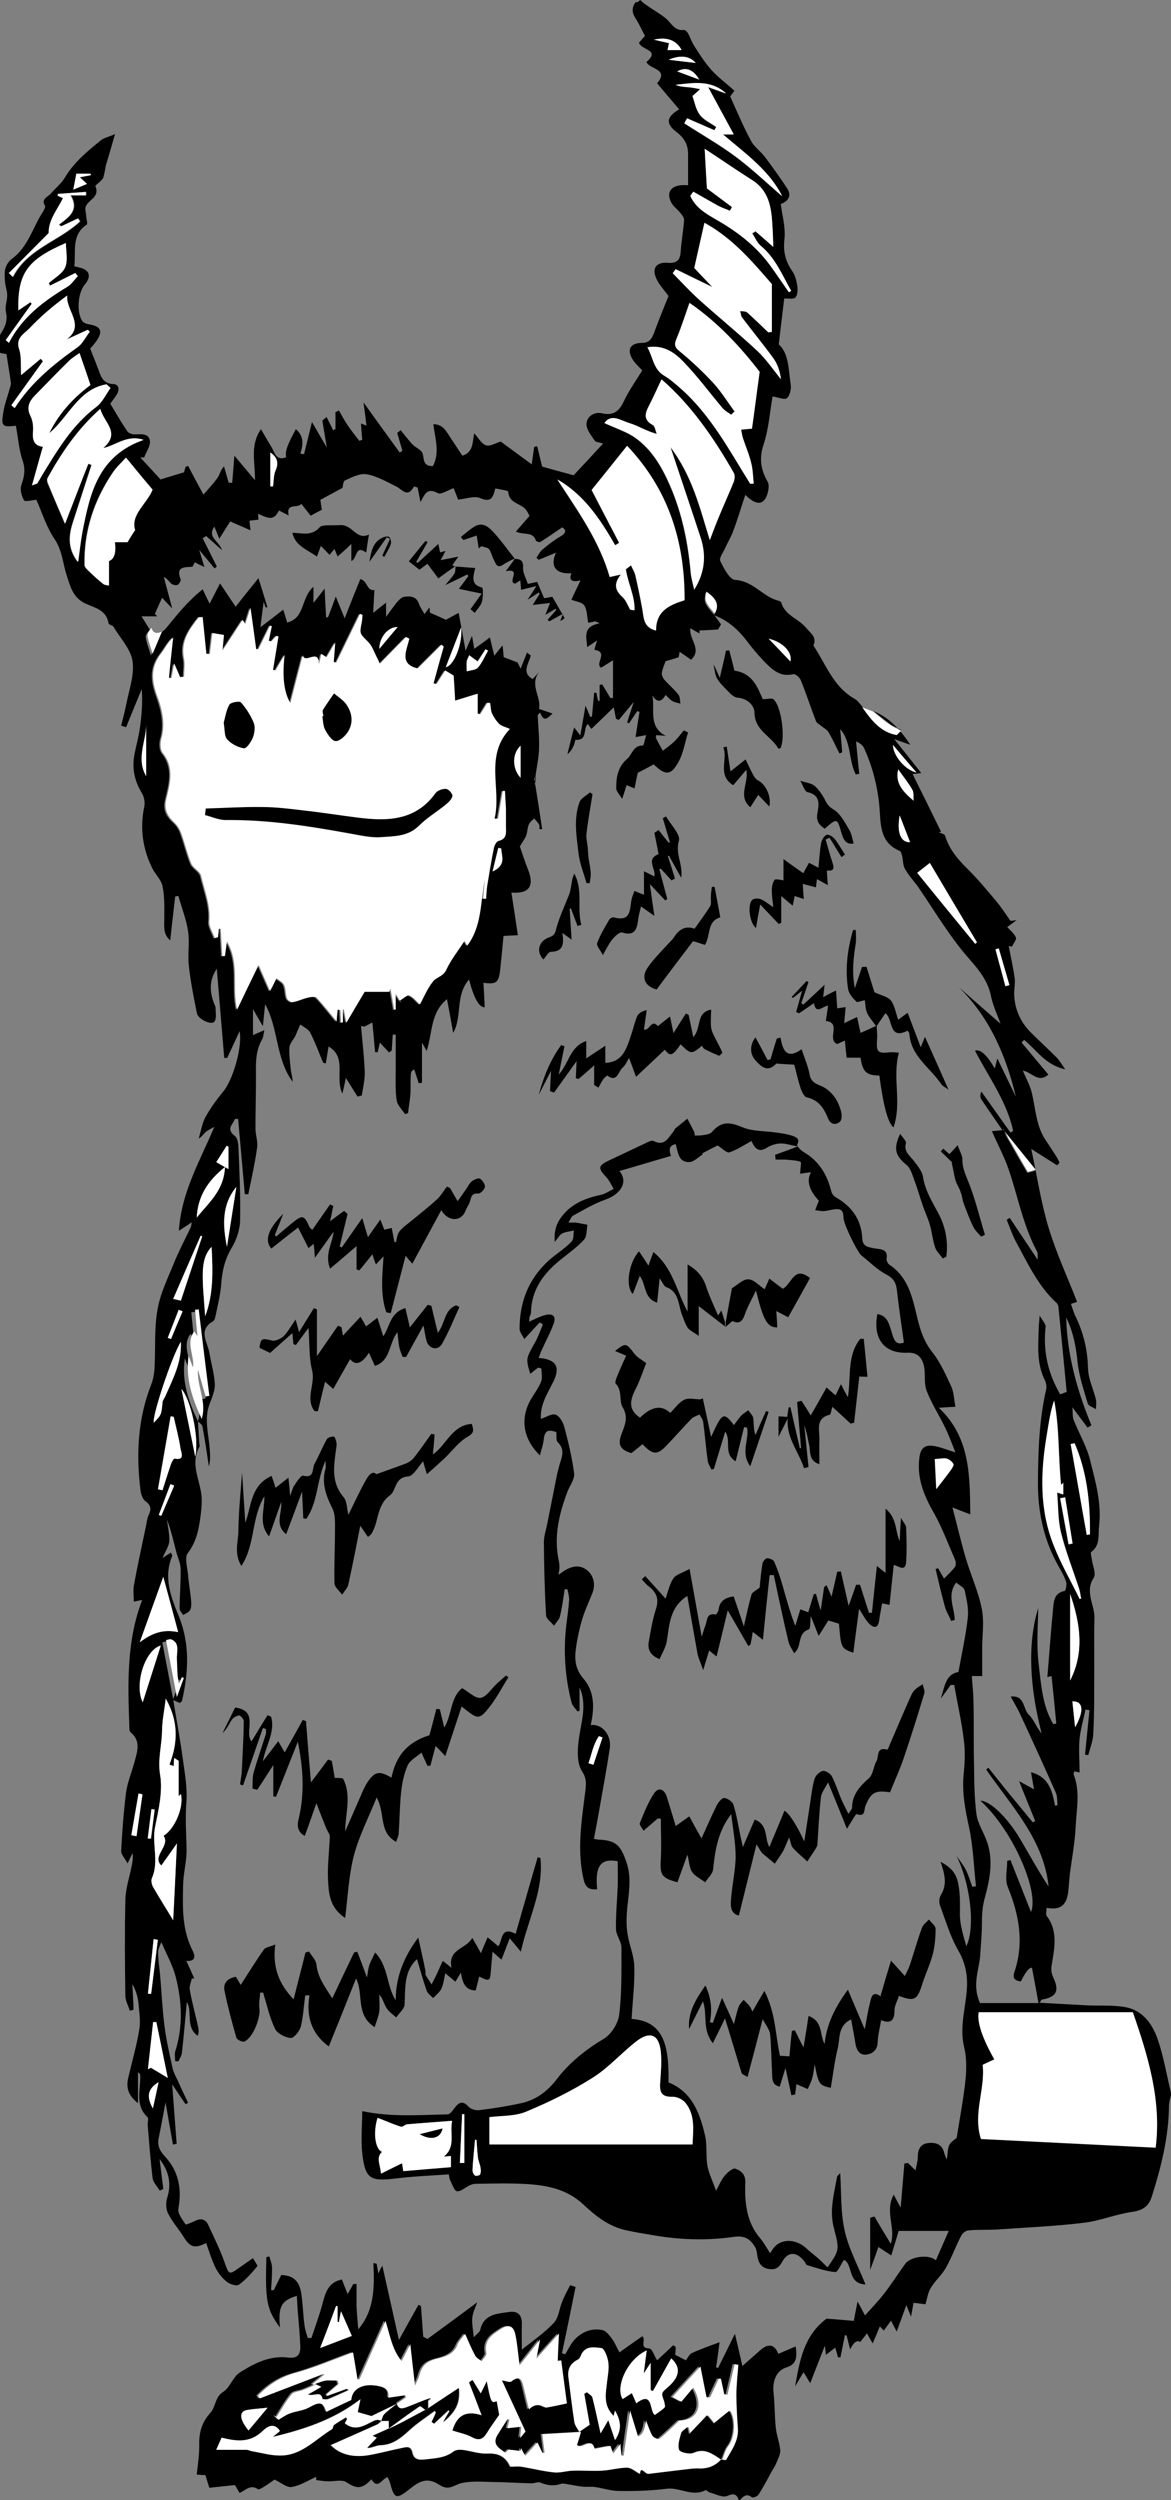 <?xml version="1.0" encoding="UTF-8"?>
<svg id="YetiMon" xmlns="http://www.w3.org/2000/svg" viewBox="0 0 47.26 100.84">
  <rect x="0" y="0" width="47.26" height="100.84" fill="#808080" stroke="none"/>
  <defs>
    <style>
      .cls-1 {
        fill: #fff;
      }
    </style>
  </defs>
  <path d="M25.84,0c.07.06.13.13.21.18.27.19.55.35.81.55.23.19.36.53.75.48.04,0,.12.07.15.12.1.18.16.38.27.54.21.33.42.66.68.95.27.3.61.55.93.84-.07.09-.14.19-.17.23.28.62.53,1.22.84,1.79.13.25.39.42.57.66.31.42.62.84.9,1.28.18.29.02.5-.27.61.06.47.2.95.15,1.41-.06.51.04.91.33,1.32.11.16.16.39.19.59.02.15.01.36-.08.45-.08.08-.29.03-.45.04-.07.56-.14,1.16-.22,1.85.41.37.39,1.01.48,1.61.03.18-.03.45-.15.56-.1.08-.36-.04-.58-.07-.11.61-.15,1.29-.36,1.93-.19.56-.12,1.02.16,1.51.08.13.03.37-.02.53-.15.42-.45.43-.88,0-.17.5-.31.99-.49,1.46-.08.23-.22.45-.32.68-.08.18-.26.41-.2.53.14.29.38.75.6.76.71.04,1.09.64,1.68.82.07.02.17.05.18.09.15.53.7.65,1,1.02.17.21.45.37.3.71,0,0,.01.03.02.04.49.75.8,1.65,1.65,2.12.12.07.21.21.31.32.36.51.73,1,1.39,1.12.06-.06.12-.12.18-.18-.15-.08-.31-.14-.45-.24-.23-.17-.45-.35-.68-.53.63.26,1.07.73,1.49,1.36-.23-.08-.38-.13-.65-.23.41.51.74.93,1.09,1.37-.15.02-.27.03-.35.04.39.78.77,1.55,1.15,2.33-.03,0-.06.01-.09.02.09.04.23.07.25.13.16.54.5.94.89,1.33.42.41.79.86,1.17,1.31.21.25.39.53.58.8.08,0,.17-.02.25-.03-.11.09-.23.17-.38.28.1.11.27.25.35.42.04.08-.1.24-.16.37-.04,0-.09-.02-.13-.03.08.43.18.86.24,1.3.03.23-.03.46-.02.69.03.57.25,1.07.65,1.48.35.35.71.68,1.06,1.03.11.11.19.25.35.48-.81-.18-1.16-.79-1.66-1.19-.03.04-.06.07-.1.11.36.43.71.85,1.08,1.29-.41.36-.66-.09-1.03-.16.13.32.29.59.36.89.16.65.17,1.35.57,1.93.15.22.29.44.43.66.05.07.08.16.12.23-.03.04-.06.08-.1.11-.33-.21-.66-.42-1.04-.66.23,1.08.39,2.15.7,3.18.31,1.02.76,1.99,1.15,2.99-.08.03-.15.05-.25.08.06.16.1.31.16.45.34.68.51,1.38.53,2.14.01.43.22.85.32,1.27.03.12,0,.26,0,.39-.11-.08-.3-.13-.33-.23-.16-.55-.35-1.1-.41-1.66-.06-.63-.18-1.24-.46-1.81.04,1.52.44,2.95,1.02,4.35-.05.03-.11.06-.16.09-.18-.25-.37-.49-.61-.82.02.22,0,.38.05.51.22.55.53,1.07.67,1.64.21.85.46,1.7.36,2.62-.05.4.06.78-.32,1.07-.04.03.01.18.02.27.03.26.19.6.08.77-.37.57.04,1.08.03,1.61-.02.9,0,1.8-.01,2.7,0,.68,0,1.36-.04,2.03-.02.27-.13.54-.2.81-.04,0-.09-.02-.13-.02.06-.6.12-1.19.18-1.79-.05-.01-.1-.02-.16-.03-.08.39-.2.79-.24,1.18-.04.44,0,.89,0,1.36,0,0-.1-.02-.21-.05-.01.05-.04.1-.03.13.28.7.11,1.43.08,2.14-.03.62-.15,1.24-.23,1.86-.03.25-.04.5-.07.75-.07.54-.33.73-.87.63,0,.11-.04.25,0,.32.48.64.31,1.32.2,2.02-.03.15,0,.33.07.47.25.54.14.78-.45.89-.04,0-.07.08-.1.13-.02,0-.03,0-.05,0-.08-.46-.17-.92-.26-1.41q-.16-.04-.45.55c-.23-.03-.35-.12-.26-.38.4-1.19.19-2.31-.27-3.44-.12-.3-.02-.7-.02-1.05.04,0,.09-.02.13-.03.28.7.55,1.4.83,2.1.33-.78-.67-3.23-2.04-4.49.38,0,1.07.65,1.6,1.54.38.64.73,1.29,1.15,1.92-.2-1.91-1.5-3.24-2.52-4.72.03-.02.06-.05.09-.07.29.36.57.72.86,1.07.31.38.62.75.93,1.13.03-.02.07-.03.1-.05-.2-.5-.41-1-.65-1.61.24.13.4.22.6.33-.04-.25-.08-.46-.12-.69.72.19.86.76.97,1.35.03,0,.07-.02.1-.02-.02-.18,0-.37-.08-.53-.46-1.04-.93-2.07-1.41-3.1-.11-.25-.25-.48-.4-.75.58-.07.49.5.73.73.21.2.31.51.52.76-.46-1.78-.6-3.55-.14-5.06,0,.58-.08,1.44.02,2.27.1.82.15,1.68.59,2.41.04,0,.08-.02.12-.02-.06-.63-.12-1.27-.19-1.92.04,0,0,0-.17.04.08-.93.14-1.84.23-2.74.03-.3.03-.64.46-.73.05,0,.1-.25.07-.36-.07-.22-.19-.43-.31-.64-.6-1.06-.84-2.2-.83-3.42.01-1.25.05-2.48.33-3.7.03-.12,0-.29-.06-.4-.32-.65-.26-1.35-.24-2.03,0-.15.02-.29.04-.56.11.21.25.34.24.45-.11.98.09,1.88.59,2.73.1-.04.24-.09.26-.1-.11-1.16-.22-2.28-.33-3.4,0-.06-.03-.14-.07-.18-.76-.69-1.17-1.61-1.65-2.48-.15-.28-.25-.59-.37-.88.04-.03.08-.05.12-.08.35.53.71,1.06,1.13,1.69,0-.19,0-.27-.02-.32-.56-1.04-.77-2.19-1.14-3.29-.18-.53-.45-1.03-.69-1.58.1,0,.27-.02.44-.04.33.58.65,1.15.99,1.72,0,.01.12-.03.32-.08-.48-.59-.9-1.11-1.32-1.63-.28-.41-.57-.82-.85-1.24-.06-.09-.06-.22,0-.32.39.55.78,1.1,1.17,1.65.04-.02.08-.04.11-.07-.26-1.19-.99-2.17-1.54-3.23q.31-.12.8.72c.03-.14.06-.23.1-.41.27.56.51,1.05.75,1.55-.4-1.67-1.06-3.2-2.3-4.42.58.51,1.16,1.02,1.68,1.47-.1-.29-.3-.7-.39-1.13-.17-.85-.82-1.36-1.3-2-.57-.74-1.06-1.54-1.59-2.32-.18-.27-.41-.5-.57-.78-.09-.15-.08-.35-.12-.53-.02-.08-.05-.19-.1-.21-.84-.35-.76-1.14-.82-1.81-.08-.82-.28-1.6-.62-2.34-.05-.11-.16-.19-.32-.27.04.44.08.88.13,1.31-.05,0-.09.02-.14.03-.3-.57-.17-1.31-.63-1.83.03.31.05.62.08.93-.04.02-.07.04-.11.05-.15-.29-.28-.59-.45-.87-.06-.1-.18-.15-.27-.23-.08-.07-.2-.12-.23-.21-.21-.54-.39-1.1-.61-1.64-.04-.11-.22-.27-.3-.25-.51.13-.83-.16-1.14-.47-.25-.26-.49-.54-.71-.83-.36-.48-.79-.87-1.36-1.08.24-.41,0-.66-.33-.9-.04.15-.06.31,0,.43.08.17.22.31.34.46.09.12.18.25.28.38-.05.09-.11.19-.12.21-.29.02-.52.03-.75.04,0,.04,0,.08,0,.12-.12-.07-.23-.13-.37-.21-.06.45.49.85.03,1.27-.15-.11-.3-.21-.46-.32-.02.11-.04.21-.04.22-.21.07-.36.11-.53.16-.05.14-.12.3-.15.47-.01.08.04.2.1.27.18.21.4.39.57.61.07.09.06.23.08.36-.11-.03-.23-.05-.32-.1-.09-.05-.17-.15-.28-.25-.15.28-.34.33-.53.02.11.58-.18,1.26.54,1.63-.13-.01-.26-.02-.39-.03,0,.05-.02.1,0,.13.08.17.18.33.27.5.16-.12.33-.24.47-.38.14-.13.25-.29.38-.44.06.03.11.06.17.08-.12.38-.18.79-.36,1.14-.32.61-.54.62-1.03.15-.2.11-.38.21-.64.34-.03.13-.08.36-.13.63-.12-.05-.22-.09-.32-.13-.05.14-.09.29-.18.55-.12-.19-.24-.31-.24-.42,0-.44.05-.85.44-1.19.21-.18.24-.55.64-.54.03,0,.07-.22.13-.42-.16.03-.27.05-.43.08.05-.34.11-.68.16-1.02-.03,0-.06-.02-.09-.03-.11.16-.22.33-.33.49-.03,0-.05-.02-.08-.03.08-.25.16-.51.27-.83-.24.28-.42.51-.61.73-.04-.02-.07-.03-.11-.05-.03-.17-.07-.34-.09-.46-.28.27-.58.56-.9.87-.03-.04-.1-.13-.15-.2-.2.19.01.67-.49.64-.02,0-.04.15-.07.22-.06.13-.13.26-.26.36.08-.34.17-.68.27-1.08.1.13.16.2.25.33.07-.42.14-.77.21-1.21.09.21.14.33.19.45.02,0,.05,0,.07,0,.03-.32.06-.65.09-.97.03,0,.06,0,.09,0,.02.11.04.22.07.33.02,0,.04,0,.06,0v-.64s.06-.02.1-.03c.11.18.22.36.33.55.04,0,.07,0,.11.01v-1.53c-.15.1-.32.2-.48.3-.27-.16.32-.63-.27-.72.02-.09.06-.21.11-.38-.15.1-.25.17-.4.27-.03-.41-.2-.82.5-.96-.06-.03-.11-.05-.17-.08-.1.02-.19.04-.29.06-.05-.24-.04-.52-.16-.7-.09-.14-.36-.16-.52-.23.09-.2.21-.45.37-.78-.35.08-.48,0-.37-.29-.61.05-.88-.27-.62-.83-.27.11-.48.2-.7.29-.03-.03-.06-.06-.09-.08.08-.12.14-.25.25-.34.22-.19.46-.37.71-.52.32-.18.18-.3.08-.37-.32.22-.6.41-.88.59-.04.02-.16-.02-.18-.05-.12-.39-.47-.21-.81-.37.17-.19.33-.38.55-.63-.03-.05-.09-.22-.21-.32-.23-.2-.62-.22-.65-.66,0-.05-.35-.09-.52-.13-.09.34-.15.59-.61.39-.24-.1-.57.03-.89.06-.07-.17-.14-.36-.18-.46-.24.08-.51.27-.64.2-.43-.23-.52.03-.7.36-.04-.19-.07-.38-.12-.59-.03,0-.14-.05-.15-.03-.25.47-.47.11-.71-.01-.39-.19-.78-.42-1.19-.49-.27-.05-.6.12-.88.25-.08.04-.08.26-.1.3-.33.18-.61.33-.89.48.02.16.04.28.06.4-.14.07-.27.14-.45.24-.1-.12-.24-.3-.38-.48-.14.21-.62-.07-.51.47-.18-.09-.29-.15-.39-.2-.19.36-.34.38-.84.13,0,.09,0,.15.01.24-.11.01-.22.03-.36.04,0,.1.02.19.04.39-.31-.14-.58-.25-.82-.36-.12.19-.26.41-.44.7-.09-.23-.14-.35-.2-.49-.3.44.19.57.31.95-.26-.23-.45-.4-.64-.57-.05.03-.09.06-.14.09l.57,1.14s-.06.05-.09.08c-.18-.22-.36-.44-.62-.75.08.27.13.43.21.69-.17-.08-.28-.13-.39-.19-.04.06-.07.18-.11.18-.33.02-.66,0-.46.5.02.06-.06.2-.12.23-.07.03-.2,0-.26-.05-.09-.08-.15-.2-.3-.27.11.4.21.79.34,1.27-.16-.17-.27-.28-.41-.43-.11.25-.2.45-.29.65.03.03.06.06.09.1h-.63c.12.19.23.36.33.53-.06.1-.17.21-.16.31.03.22.12.43.21.74.15-.35.26-.62.37-.88.1-.09.21-.17.29-.28.43-.53.86-1.06,1.43-1.51.11.24.21.44.28.58.13-.25.26-.51.42-.82.21.31.39.59.63.94.29-.37.59-.74.92-1.15.13.41.25.79.36,1.17-.05.01-.07.02-.07.01-.02-.06-.04-.11-.08-.23-.05.41-.1.75-.13,1.03.29-.22.58-.44.92-.71.07.22.11.35.16.52.73-.18.55-1.01,1.06-1.44v.65c.16-.2.29-.37.45-.58.02.43.04.8.06,1.16.03,0,.05,0,.08-.01.11-.28.21-.55.31-.83.11.27.22.54.36.88.23-.59.43-1.09.63-1.58.3.06.25.48.57.44-.02.31-.03.61-.05.92.15-.12.31-.25.52-.41v.57c.18-.24.31-.43.45-.6.08-.09.19-.2.29-.21.24-.03.49-.02.59.29.05.14.14.26.22.41.07-.09.11-.15.2-.27.02.13.02.21.02.21.23.1.41.18.65.29.11-.06.3-.17.51-.28.1.53.19,1.03.28,1.53.07-.17.16-.38.26-.6.03.18.06.33.09.52.22-.16.41-.29.63-.46.06.26.12.5.18.74.08-.11.18-.23.33-.42.03.23.04.37.05.48.19.07.38.14.56.21.04.08.08.17.12.25.09-.22.17-.43.26-.65.05.04.1.08.15.12-.08.33-.39.69.08.95.07-.08.17-.19.27-.3-.43.53.1,1.05-.02,1.5.19.07.35.12.55.19-.21.19-.35.37-.5-.04-.03.03-.07.07-.1.1.02.49.08.98.05,1.47-.03.46-.16.92-.17,1.39.02-.11.04-.23.05-.34-.02,0-.05.02-.07.02.11.69.22,1.38.32,2.06-.04,0-.07,0-.11.01,0-.06.01-.14-.01-.19-.05-.09-.13-.16-.2-.25-.08.08-.18.15-.22.25-.06.14-.05.3-.11.45-.05.13-.14.24-.25.43.09.26.2.61.34.96.25.64.03.96-.68.9.09.57.17,1.13.26,1.72-.24.01-.39.02-.58.03-.04.44-.08.88-.13,1.33-.06.56-.15.63-.68.56.02.33.04.66.05.99q-.34,0-.63-1.12c-.57.64-.26,1.47-.64,2.15-.08-.45-.16-.89-.25-1.36-.67.54-.58,1.34-.82,2.09-.08-.14-.12-.22-.19-.34v1.62s-.09.02-.13.02c-.06-.18-.12-.37-.18-.55-.16.07-.15.07-.15.81,0,.31-.07.63-.1.94-.04.02-.08.03-.12.05-.12-.18-.31-.36-.34-.55-.06-.39-.04-.8-.04-1.21,0-.48,0-.96,0-1.45-.04,0-.08,0-.12,0-.01.21-.03.43-.04.64l-.11.08c-.13-.14-.26-.28-.37-.4-.02.08-.05.23-.09.39h-.1c-.04-.39-.07-.79-.11-1.2-.13.07-.23.12-.33.17-.04-.01-.09-.02-.13-.03.05.62.13,1.23.15,1.85.01.32-.07.64-.12.96-.06.01-.11.02-.17.04-.15-.23-.29-.47-.47-.75-.05.22-.09.4-.14.63-.32-.63.2-1.46-.56-1.9-.04.22-.07.45-.11.68-.04,0-.07-.02-.11-.03-.17-.41-.32-.82-.52-1.21-.07-.14-.26-.22-.4-.33-.07.15-.13.31-.2.46-.08.16-.23.31-.24.47-.02.31.03.62.06.93.02.15.07.29.07.45-.69-.93-.56-2.13-1.11-3.13-.03.26-.05.52-.09.89-.15-.25-.26-.44-.4-.69v1.05c.19-.08.29-.13.46-.2-.04.17-.04.3-.1.39-.28.49-.24,1.02-.24,1.54,0,.68-.02,1.36-.02,2.04,0,.25.1.51.07.75-.09.64-.23,1.27-.36,1.9-.05,0-.1,0-.14-.01-.09-1.01-.18-2.02-.27-3.03-.04,0-.09,0-.13,0-.06.22-.39.39,0,.69.09.07.13.25.14.38.04,1,.09,2,.07,3,0,.38-.14.8-.34,1.13-.27.45-.38.91-.42,1.43-.03.44-.14.87-.23,1.31-.02.08-.04.19-.1.22-.62.36-.23.83-.15,1.27.07.43.2.85.22,1.27.01.27-.12.55-.22.82-.21.58-.04,1.16.01,1.74.02.25.04.5-.03.76-.08-.54-.16-1.08-.26-1.62-.01-.07-.11-.13-.18-.2.22-.68-.2-1.31-.15-1.99.1.36.21.72.31,1.09.05,0,.1-.02.15-.03-.14-1.16-.28-2.33-.43-3.49l-.15.02c.03.33.07.67.1,1.06-.06-.09-.1-.14-.13-.19-.36.47.02.97-.05,1.46-.06-.16-.12-.31-.18-.47-.14.92.15,1.74.53,2.54.02.29.03.57.05.86,0,.06.03.12.01.16-.4.71.05,1.38.09,2.06.01.28-.02.56-.06.84-.07.49-.17.96-.5,1.39-.14.18-.02.58.01.88.03.37.1.74.13,1.12,0,.1,0,.23-.06.32-.06.08-.17.12-.27.18-.05-.09-.14-.17-.14-.26,0-.53.05-1.06.04-1.59,0-.24-.12-.47-.18-.71-.11-.43-.21-.86-.37-1.29.03.29.11.59.09.88-.01.2-.16.4-.27.67.16-.1.24-.16.34-.22.02.07.06.11.05.14-.36.85-.06,1.64.26,2.41.46,1.13.4,2.26.14,3.41,0,.04-.05.06-.09.11-.09-.04-.19-.08-.28-.13.1-.26.19-.53.29-.79-.03,0-.06-.02-.08-.03-.04.08-.08.17-.12.25-.07-.33-.06-.65-.08-.97-.02-.29.16-.68-.26-.82-.06.01-.12.03-.18.04.15.77.29,1.54.44,2.31.13.8.28,1.6.39,2.41.08.58.19,1.18.14,1.76-.05.63,0,1.24.01,1.86.01.48-.13.96-.14,1.45-.02.9-.05,1.81.39,2.66.09.18.14.43-.26.4.12.26.22.48.32.71-.03,0-.07,0-.1,0-.03.15-.11.32-.08.46.09.51.23,1.01.34,1.51.02.1.03.21-.02.34-.51-.35-.2-.99-.44-1.36-.06.65-.12,1.35-.2,2.06-.01.11-.09.22-.14.33-.04,0-.09,0-.13-.01,0-.13-.03-.27,0-.38.32-1,.28-2.02.02-3.02-.12-.46-.36-.89-.58-1.4-.05.15-.13.27-.13.4,0,.31.05.61.08.91.06.69.09,1.39.18,2.08.07.57.2,1.12.32,1.68.04.19.14.36.22.53.13.3.27.59.41.88-.03.02-.07.04-.1.06-.18-.26-.35-.52-.54-.8.06.83.12,1.61.18,2.4-.05,0-.1.02-.15.03-.1-.57-.2-1.14-.3-1.7-.09.48-.18.97-.28,1.46-.05.28.04.48.24.7.56.59.71,1.31.56,2.12-.04.19.16.44.29.64.01.02.25-.08.38-.14.23-.12.42-.08.53.15.23.5.48,1,.66,1.51.18.5.17.53.59.23.17-.12.34-.24.56-.39.06.12.2.29.17.33-.22.27-.46.54-.74.74-.09.07-.37-.02-.49-.12-.19-.15-.35-.36-.46-.58-.15-.31-.25-.65-.37-.98-.47.23-.64.18-.91-.25-.2-.32-.47-.62-.63-.95-.09-.17-.09-.44-.03-.63.18-.58.06-1.08-.31-1.56.05.4.1.8.15,1.21-.05.02-.09.04-.14.07-.1-.17-.27-.33-.29-.51-.09-.72-.14-1.44-.2-2.16,0-.1.04-.24,0-.29-.52-.48-.29-1.09-.3-1.65,0-.05,0-.11-.09-.17v1.25c-.4-.31-.48-.63-.4-1,.15-.65.34-1.3.45-1.96.06-.34,0-.7-.03-1.06-.03-.27-.1-.53-.25-.78.02.34.04.69.05,1.03-.05.01-.1.03-.15.04-.06-.2-.18-.4-.18-.6-.02-1.29-.03-2.58,0-3.87.01-.47.17-.93.26-1.39.03-.16.06-.32.03-.5-.05.1-.1.2-.2.42-.12-.22-.27-.37-.26-.5.04-.79.1-1.59.2-2.38.06-.41.23-.81.34-1.22.11-.41.27-.84-.16-1.19-.05-.04-.05-.16-.05-.24-.06-1.72-.12-3.43.52-5.1-.13.03-.21.04-.34.07,0-.23-.03-.44,0-.64.15-.82.33-1.63.5-2.45.03-.14.04-.28.1-.4.11-.23.1-.4-.13-.56-.11-.08-.18-.28-.2-.44-.18-1.45-.11-2.88.43-4.26.09-.23.13-.48.14-.73.04-.77-.02-1.56.12-2.31.11-.65.42-1.27.67-1.89.2-.48.44-.94.66-1.4.03-.06.03-.13.05-.22-.17.11-.32.21-.52.34.1-1.56.85-2.81,1.43-4.19-.16.09-.27.14-.35.21-.09.08-.15.19-.28.26.09-.29.13-.6.27-.86.21-.38.47-.73.74-1.06.38-.47.76-1.79.64-2.41-.17.38-.34.73-.5,1.08-.04,0-.08,0-.12,0-.1-1.2-.2-2.4-.3-3.6-.31.46-.29.92-.12,1.38.02.07.07.13.07.2,0,.19.05.43-.05.56-.11.15-.65-.1-.7-.33-.13-.64-.26-1.29-.33-1.94-.05-.45.04-.93-.03-1.38-.07-.48-.26-.95-.39-1.42-.04,0-.08.01-.13.02-.07.58-.13,1.15-.2,1.77-.29-.25-.24-.55-.24-.85,0-.45.02-.9-.07-1.33-.05-.26-.28-.47-.41-.72-.39-.79-.51-1.61-.33-2.48.04-.18,0-.41-.1-.57-.3-.5-.4-1.01-.29-1.57.07-.36.17-.71.22-1.07.07-.51.11-1.03.07-1.55-.21.51-.42,1.02-.63,1.54-.07-.02-.13-.04-.2-.06.07-.29.15-.58.21-.88.11-.57.33-1.17.25-1.72-.07-.49-.5-.93-.77-1.39-.04-.06-.19-.08-.2-.14-.08-.54-.57-.63-.94-.8-.52-.25-.61-.72-.76-1.17-.15-.48-.17-.97-.48-1.43-.33-.49-.51-1.08-.73-1.58-.17.01-.46.09-.5.02-.1-.17-.17-.43-.11-.61.12-.34.18-.63.05-1-.15-.45-.18-.93-.27-1.4-.54.07-.6.02-.51-.52.05-.33.17-.64.26-.97.02-.08.06-.16.05-.23-.05-.39-.12-.77-.18-1.17-.42-.05-.47-.13-.33-.56.03-.11.07-.22.13-.31.17-.26.25-.51.18-.83-.05-.21.05-.44.05-.67,0-.19-.08-.38-.09-.57-.01-.17-.03-.36.02-.52.04-.14.14-.29.26-.38.66-.48.84-1.27,1.26-1.91.04-.07.1-.18.08-.22-.18-.29.11-.36.23-.5.19-.22.43-.41.57-.65.37-.62.91-1.06,1.45-1.5.12-.1.3-.13.57-.25-.13.47-.24.83-.37,1.27-.02.12-.05.3-.1.48-.02.07-.1.12-.15.18-.06.06-.18.14-.17.17.19.44-.28.54-.39.82-.04.11.01.25.02.38,0,.12.07.32.02.35-.63.42-.43,1.07-.5,1.68.07.02.14.03.2.05.42.09.5.36.22.69-.28.33-.34,1.13-.09,1.48.05.07.16.1.25.12.5.08.59.28.3.69-.07.1-.16.2-.24.29.12.3.23.58.34.87.1.28.19.54.58.56.24,0,.27.22.16.41-.07.12-.16.23-.27.38.22.37.44.75.69,1.12.05.07.19.12.28.12.26,0,.58-.06.63.26.03.21-.15.44-.23.67-.05,0-.11,0-.16,0,.29.31.58.63.82.89.34-.11.62-.19.95-.29,0-.02.03-.12.06-.22.03-.01.07-.03.1-.04.21.4.43.81.62,1.16.19-.22.4-.44.57-.68.09-.12.11-.3.26-.46.06.22.13.44.19.66.05,0,.09,0,.14.01.03-.35.06-.7.09-1.1.27.32.52.62.83.99.01-.75-.21-1.39.24-2.06.16.27.29.5.43.73.13.22.19.57.59.4-.05-.24.04-.48.39-1.13.33.28.3.62.18.99.05,0,.1.01.15.02.1-.39.19-.77.32-1.3.21.37.37.64.6,1.03-.07-.44-.13-.76-.18-1.09.06-.05.11-.09.17-.14.09.18.18.36.27.54.03-.02.06-.04.09-.06v-.68s.09-.04.14-.06c.12.21.23.42.37.62.14.21.3.4.45.6l.12-.04c-.02-.22-.04-.43-.05-.66.05.02.13.05.22.09-.03-.28-.07-.56-.12-.94.52.73.99,1.37,1.46,2.02.04-.02.07-.04.11-.07-.07-.24-.14-.48-.21-.72.05-.04.1-.07.14-.11.15.19.3.38.46.56.13.14.36.22.42.37.08.23,0,.53.42.52.29-.54.09-1.1.02-1.69.39,0,.52.29.68.53.16.24.32.48.49.74.46-.14.4-.56.48-.9.16.17.28.41.47.48.16.06.39-.09.6-.15.36.27.78.57,1.25.92.04-.3.07-.51.1-.71.04,0,.08-.01.12-.02.07.29.14.58.2.82.38.11.77.21,1.27.35.32-.34.74-.79,1.19-1.28-.15-.05-.3-.05-.34-.12-.14-.21-.34-.45-.33-.67.01-.31.32-.5.62-.43.49.11.71-.1.9-.51.2-.42.48-.81.73-1.22-.11-.12-.24-.24-.34-.37-.3-.42-.19-.73.32-.74.31,0,.4-.16.49-.39.19-.51.39-1.01.59-1.5-.15-.21-.35-.42-.47-.66-.22-.43-.05-.71.42-.68.36.03.52-.08.54-.44.03-.43.11-.86.14-1.29,0-.1-.09-.21-.17-.3-.1-.13-.25-.23-.33-.37-.23-.39-.07-.69.38-.73.11-.01.22,0,.28,0,0-.44,0-.84,0-1.25,0-.37-.14-.64-.45-.88-.46-.35-.44-.61.09-.93-.31-.36-.6-.71-.89-1.05.5-.59-.3-.55-.43-.86.59-.5-.22-.47-.3-.78.06-.07.14-.16.24-.27-.12-.22-.23-.48-.38-.71-.15-.23-.16-.43,0-.65.03,0,.06,0,.08,0ZM20.1,33.02c-.06,0-.12,0-.19.01.29-1.2-.42-2.51.62-3.62-.18-.08-.33-.11-.43-.2-.12-.11-.23-.26-.29-.42-.06-.13-.06-.29-.08-.44h-.11c-.1.16-.19.31-.29.47-.03-.01-.07-.02-.1-.03v-.8c-.3.09-.58.18-.91.28-.02-.38-.05-.73-.06-1.01-.13-.08-.23-.14-.34-.21-.11.17-.23.36-.35.55-.04-.01-.08-.02-.12-.03.14-.49.28-.99.41-1.48-.03-.03-.06-.05-.09-.08-.32.32-.65.64-.96.96-.77-.18-.44-.72-.34-1.2-.04-.02-.08-.05-.13-.07-.35.36-.71.72-1.06,1.08-.02-.05-.05-.14-.1-.22-.12-.22-.2-.49-.37-.66-.34-.35-.36-.33-.27-.74.02-.12.02-.24.04-.35-.03-.01-.07-.03-.1-.04-.32.66-.64,1.31-.96,1.97-.03,0-.07-.02-.1-.03.02-.24.04-.48.06-.79-.14.24-.24.42-.35.6-.09-.06-.15-.1-.21-.14-.03.14-.07.29-.1.43,0-.69-.54,0-.65-.37-.18.68-.33,1.26-.5,1.93q-.39-.65-.23-1.95c-.15.25-.26.44-.37.63-.03,0-.07-.01-.1-.02.07-.45.15-.9.22-1.35-.03,0-.06-.01-.09-.02-.07.07-.13.15-.2.22-.03-.01-.07-.02-.1-.03.04-.19.08-.39.12-.58-.02-.01-.05-.02-.07-.03-.16.32-.31.63-.47.95-.03,0-.06,0-.09,0-.07-.52-.14-1.04-.23-1.67-.09.28-.14.45-.21.66-.05-.07-.08-.12-.11-.17-.26.39-.51.78-.81,1.24.03-.3.05-.52.06-.63-.19-.03-.33-.06-.47-.08-.03.27-.06.56-.1.85-.05,0-.09,0-.14-.01-.05-.49-.1-.98-.15-1.48h-.15c-.38.49-.75.98-.6,1.68.05.23,0,.48,0,.72-.05,0-.11.01-.16.02-.08-.19-.16-.37-.24-.55-.04.19-.07.39-.11.59-.03,0-.07,0-.1-.01.06-.54.12-1.09.17-1.63-.22.2-.33.45-.49.65-.41.53-.39,1.05-.17,1.67.2.55.36,1.15.18,1.77-.05.17-.04.44.06.57.48.6.29,1.25.14,1.87-.1.43.05.69.34.95.12.11.22.27.27.43.15.4.24.82.4,1.21.08.19.35.32.4.5.14.6.39,1.18.33,1.83-.02.22.14.45.22.68.04-.01.09-.03.13-.04,0-.11.02-.23.03-.34.03,0,.06,0,.08,0,.02.37.04.73.06,1.1h.11c.02-.17.05-.35.08-.59.53.9.2,1.83.41,2.75.29-.59.57-1.18.87-1.8.15.34.29.66.46,1.05.11-.23.19-.38.26-.51.11.09.26.16.31.27.07.16.05.36.11.53.03.07.16.17.23.16.21-.04.41-.13.61-.18.12-.03.3-.06.36,0,.3.32.56.66.81.96,0-.1.03-.3.04-.49.04,0,.08.02.11.03,0,.17.02.34.02.5.03,0,.05,0,.08,0v-.53s.03,0,.04,0c.04.2.08.39.1.54.26-.44.52-.88.74-1.25h.99s0-.02.05-.13c.06.32.1.59.15.85.02,0,.04,0,.06,0v-.64c.09.14.17.27.24.39l-.06-.12c.13-.07.29-.24.37-.2.17.07.31.25.43.36.16-.28.31-.65.54-.94.13-.16.39-.19.52-.45.19-.4.48-.76.74-1.17.07.11.1.16.11.19.6-.78.54-1.75.7-2.66-.02.25-.04.51-.06.76.04,0,.08,0,.12.01.02-.19.02-.37.05-.56.08-.49.16-.98.26-1.47.02-.11.11-.28.19-.3.36-.09.3-.35.3-.6,0-.23,0-.46,0-.7,0-.24-.02-.48-.04-.72-.03,0-.06,0-.09,0-.06.37-.13.74-.19,1.12ZM27.62,24.21c.01-2.4-.66-4.49-2.32-6.22-.53.66-1,1.25-1.43,1.78.38.72.75,1.43,1.11,2.13-.05.03-.11.07-.16.1-.6-1.04-1.24-2.04-2.33-2.65.82,1.26,1.7,2.48,2.11,3.93.17-.04.26-.06.45-.1-.31.39-.22.65.07.91.14.13.21.34.31.51.06,0,.11.01.17.02.02-.56-.26-1.1-.35-1.65.07-.05.14-.11.21-.16.06.14.15.27.18.42.1.43.19.87.27,1.31.07.36.03.77.56.9,0-.8.56-1.03,1.14-1.22ZM24.39,17.07c.44.21.92.35,1.29.63.64.47,1.03,1.16,1.35,1.88.49,1.12.73,2.3.84,3.52.02.23.09.45.14.69.43-.69.5-1.38.26-2.09-.39-1.19-.79-2.38-1.22-3.66.89,1.17,1.2,2.49,1.59,3.75.12-.3.22-.6.35-.9.2-.49.43-.97.62-1.46.04-.1.06-.26,0-.34-.81-1.42-1.73-2.74-2.92-3.78-.17.36-.34.73-.52,1.09-.16.31-.19.55.17.75.09.05.11.24.16.36-.45-.13-.77-.34-1.12-.44-.33-.1-.73-.39-1,.01ZM30.27,19.5s.1,0,.14,0c-.03-.28-.04-.56-.1-.83-.08-.34-.22-.66-.33-.99-.04-.12-.05-.24-.08-.36.16-.02.32-.03.44-.04.09-.7.19-1.42.31-2.29-.76-.99-1.71-2.01-2.83-2.78-.18.51-.33.99-.52,1.44-.1.23-.09.34.12.51.49.4.95.83,1.38,1.3.32.34.56.75.84,1.13-.05.04-.09.09-.14.13-.12-.09-.25-.16-.35-.27-.52-.61-1-1.27-1.56-1.85-.36-.37-.8-.71-1.47-.6.24.41.24.88.67,1.14.24.14.45.33.66.51,1.22,1.08,1.97,2.49,2.81,3.84ZM31,13.4c.05,0,.1-.01.15-.02v-1.93c-.74-.85-1.57-1.84-2.72-2.47-.13.59-.26,1.15-.41,1.82.17.18.42.45.73.77-.54-.26-1.01-.49-1.48-.72-.04.05-.08.11-.12.16.36.36.71.75,1.09,1.09.77.69,1.57,1.34,2.33,2.05.36.34.64.76.95,1.14-.04-.3-.13-.59-.29-.82-.41-.57-.86-1.11-1.28-1.67-.05-.07-.05-.17-.08-.26.1.02.22,0,.28.05.29.26.57.53.85.8ZM3.14,22.65c.06-.43.1-.82.17-1.19.3-1.53.63-3.06,2.47-3.71-.67-.22-1.09.21-1.63.33.72-.62.02-1.03-.12-1.58-.92.82-1.56,1.77-2.12,2.78-.03.05-.02.14,0,.2.23.54.46,1.08.7,1.65.33-.85.64-1.64.94-2.42l.13.05c-.25.76-.49,1.52-.74,2.28-.18.54-.23,1.07.18,1.62ZM5.44,21.4c-.21-.65.48-1.07.7-1.65-.35-.42-.69-.83-1.07-1.29-.18.2-.38.38-.53.6-.76,1.13-1.17,2.37-1.14,3.73,0,.1.13.2.21.28.17.17.35.33.54.48.06.05.15.05.23.07v-.99q.33-.12.24-.76h.51c.1-.16.17-.27.29-.47ZM27.98,7.73l-.12.17c.21.49.67.74,1.1.99.82.47,1.55,1.04,2.11,1.8.27.36.52.73.77,1.1.03-.02.06-.04.09-.06-.36-.63-.63-1.32-1.22-1.81-.15-.13-.23-.34-.35-.51.04-.03.08-.06.13-.08.22.19.44.39.72.63-.02-.37-.03-.64-.04-.92-.04-.7-.15-1.36-.82-1.78-.63-.4-1.25-.82-1.91-1.26.03.57.06,1.08.09,1.6.32.24.66.5,1.01.75-.03.05-.05.1-.08.15-.17-.07-.35-.13-.51-.22-.33-.17-.65-.36-.97-.55ZM4.46,15.65c-.05-.05-.11-.1-.16-.15-1.13.19-1.53,1.32-2.31,1.97.38-.8.97-1.43,1.66-1.94-.15-.43-.28-.83-.44-1.29-.16.11-.3.2-.42.31-.46.45-.91.92-1.36,1.38-.24.24-.38.49-.2.85.1.19.12.44.1.66-.02.31.04.53.4.58-.14.51-.28.99-.44,1.56.17-.07.21-.07.22-.09.06-.09.12-.19.17-.29.63-1.02,1.23-2.05,2.21-2.79.24-.18.38-.5.57-.76ZM6.69,68.51c-.06.51-.14.91-.15,1.32-.01.58-.18,1.13-.08,1.75.11.67-.06,1.41-.2,2.11-.14.69.17,1.39-.13,2.07-.04.09,0,.26.05.36.26.45.54.89.81,1.34.05-1.02.1-2.01.15-3.1-.23.33-.43.6-.63.89-.4-.38.38-.79.09-1.2.46-.27.83-1.16.7-1.68-.06.05-.11.1-.09.08v-1.42c-.06-.04-.12-.08-.18-.12,0,.11-.01.22-.02.33-.06-.02-.11-.04-.17-.06.34-.88.37-1.74-.15-2.66ZM.46,16.34s.09.08.14.12c.65-1.02,1.56-1.77,2.53-2.45.21-.15.33-.42.5-.63-.03-.03-.05-.06-.08-.08-.28.13-.57.26-.85.39.76-.58-.05-1.16.02-1.77-.56.42-1.08.85-1.53,1.33-.2.21-.56.37-.41.83.1.31.06.67.08,1.05.31-.26.55-.46.79-.66.03.03.06.07.09.1-.42.59-.85,1.18-1.27,1.77ZM43.57,64.49s.05-.01.07-.02c-.03-.13-.04-.26-.08-.39-.25-.75-.54-1.5-.73-2.26-.13-.51-.11-1.06-.16-1.63.12.04.18.06.25.08v-.47c-.05.05-.08.08-.09.08-.12-1.13-.06-2.27-.28-3.4-.16.47-.22.94-.3,1.42-.25,1.49-.29,2.98.28,4.41.3.74.7,1.45,1.05,2.17ZM.23,13.72s.08.07.13.11c.53-1.04,1.41-1.69,2.37-2.27.16-.1.28-.28.41-.42-.03-.04-.07-.09-.1-.13-.34.17-.68.34-1.02.51-.02-.03-.03-.07-.05-.1.23-.21.56-.38.66-.64.12-.28.03-.65.03-.98-1.57.67-1.96,1.22-1.92,2.72.18-.12.33-.22.49-.33.02.02.04.04.05.06-.35.49-.7.98-1.05,1.47ZM29.6,5.42c-.34-.63-.66-1.22-1.03-1.9.27.1.5.18.73.26-.61-.57-1.33-.43-2.04-.35.19.08.38.08.57.1.14.01.28.04.42.07-.11.1-.21.19-.31.28.09.23.14.54.3.76.16.21.44.33.66.49-.03.04-.05.09-.08.13-.37-.16-.73-.32-1.1-.48-.04.07-.07.13-.11.2.7.45,1.42.86,2.08,1.35.65.49,1.25,1.05,1.87,1.59-.51-1.03-1.45-1.7-2.39-2.49h.42ZM.37,11c.06.06.11.12.17.17.58-1.13,1.85-1.43,2.71-2.24-.03-.04-.05-.08-.08-.12-.23.11-.45.21-.68.32-.03-.02-.06-.05-.09-.07.39-.3.82-.58.47-1.18h.62s0-.09,0-.14c-.38.03-.75.05-1.13.08,0,.03,0,.05,0,.08.08.03.15.07.21.09-.23.47-.58.86-.58,1.41-.51.51-1.05,1.06-1.59,1.6ZM6.59,63.6c-.33.91-.63,1.75-.95,2.64.49-.37.94-.54,1.55-.41-.2-.75-.4-1.47-.6-2.23ZM37.02,35.21c.77.95,1.55,1.9,2.33,2.85.02-.02.05-.04.07-.06-.64-1.07-1.27-2.14-1.9-3.2-.15.12-.28.22-.51.4ZM7.01,57.14s-.09-.01-.13-.02c-.17.98-.34,1.96-.51,2.94.06.01.12.03.18.04.11-.35.22-.7.34-1.05.03-.09.11-.23.14-.23.44.09.28-.23.25-.39-.07-.44-.18-.87-.28-1.3ZM43.86,61.91s.09-.01.13-.02c.01-1.26-.11-2.5-.62-3.68-.05,0-.11.02-.16.03.22,1.22.43,2.45.65,3.67ZM43.19,67.78c.59-1.16.4-2.32,0-3.49v3.49ZM6.77,83.81c-.16-.78-.31-1.52-.46-2.26h-.13c-.07.64-.14,1.28-.21,1.91l.12-.06c.19.12.39.23.68.41ZM6.21,57.38c.3-.31.3-.31.35-.82,0-.09.08-.17.12-.26.29-.68.66-1.34.62-2.18-.37.59-1.17,3.04-1.09,3.26ZM8.28,53.09c.34-.89.31-1.81.26-2.8-.49.51-.37,1.26-.26,2.8ZM9.08,47.07c-.73.58-1.1,1.22-1.14,2.04.47-.59,1.1-1.08,1.14-2.04ZM6.49,66.37c-.64.18-1.08,1.58-.73,2.29.23-.71.48-1.51.73-2.29ZM9.54,47.87c-.61.74-.55,1.57-.38,2.42.13-.81.25-1.61.38-2.42ZM7.3,52.46c.29-.88.57-1.73.86-2.59-.02,0-.04-.02-.06-.03-.37.84-.73,1.68-1.11,2.55.17.04.28.06.31.07ZM7.88,58.75c.17-.76-.19-2.33-.56-2.73.19.91.37,1.82.56,2.73ZM19.7,26.24s-.07-.04-.11-.06c-.11.17-.22.33-.32.49-.14-.1-.23-.17-.34-.25-.05.12-.1.19-.1.27-.01.13,0,.26,0,.38.15-.05.36-.04.45-.15.17-.2.28-.46.41-.69ZM6.37,78.24c-.06-.01-.11-.02-.17-.03-.08.73-.15,1.47-.23,2.2.04,0,.09,0,.13.01.09-.73.18-1.46.27-2.18ZM36.87,32.29c-.01-.15.02-.32-.05-.43-.16-.28-.37-.54-.57-.82-.14.55.19.9.62,1.26ZM43.13,62.29s.1-.02.15-.03c-.1-.62-.2-1.25-.3-1.87-.07.01-.13.02-.2.04.11.62.23,1.24.34,1.86ZM5.3,74.02c.07.01.14.02.21.04.08-.56.16-1.13.24-1.69-.05,0-.11-.02-.16-.03l-.29,1.68ZM31.02,25.76c.28.29.57.6.88.92.09-.38-.31-.78-.88-.92ZM10.91,19.62s.07,0,.11,0c.03-.21.01-.45.1-.64.15-.33.05-.55-.21-.73v1.37ZM17.99,26.91c.34-.06.69-.97.62-1.6-.2.52-.41,1.05-.62,1.6ZM27.51,2.02q-.32-.6-1.12-.42c.28.06.44.1.61.14-.02.09-.04.18-.06.28h.57ZM5.9,31.31v-2.11c.01.69-.42,1.38,0,2.11ZM21.01,31.37v-1.29c-.34.3-.35.92,0,1.29ZM28.22,3.21q-.37-.62-.89-.33c.27.1.54.2.89.33ZM9.22,46.26s-.05-.03-.07-.04c-.14.22-.28.44-.42.66.16.09.32.18.49.28v-.89ZM40.31,38.25s-.09.03-.14.04c.13.5.27.99.4,1.49.05-.02.11-.03.16-.05-.14-.49-.29-.99-.43-1.48ZM36.31,32.89c-.12.67.03,1.1.42,1.08-.14-.35-.26-.68-.42-1.08ZM36.99,31.16c-.34-.39-.62-.73-.95-1.11,0,.42.49,1.01.95,1.11ZM43.39,69.67c.38-.69.32-1.06-.11-1.05.03.32.07.64.11,1.05ZM20.23,34.22l-.12-.02c-.07.28-.13.57-.23.95.58-.27.35-.63.35-.93ZM2.96,7.64c.21-.09.36-.15.55-.23-.12-.11-.19-.18-.29-.27.18-.03.31-.05.44-.08,0-.02,0-.04,0-.06h-.58c-.04.2-.07.37-.12.63ZM6.17,85.04c.08-.36.15-.68.23-1.06-.44.27-.5.58-.23,1.06ZM15.31,26.17c.25-.3.49-.58.74-.88-.4-.01-.75.42-.74.88ZM6.77,53.96s.09.04.13.05c.16-.37.32-.75.47-1.12-.05-.02-.11-.04-.16-.06-.15.38-.3.75-.44,1.13ZM7.03,59.92c-.05-.02-.1-.04-.15-.06-.16.41-.31.82-.47,1.24.03.01.07.02.1.04.17-.41.35-.81.52-1.22ZM28.08,2.54c-.26-.29-.61-.33-1.1-.13.34.04.68.08,1.1.13ZM6.24,72.98s-.08-.01-.12-.02c-.05.39-.1.79-.15,1.18.04,0,.08,0,.13.01.05-.39.1-.79.15-1.18Z"/>
  <path d="M41.95,80.78s.03,0,.05,0c.6.03,1.2.07,1.8.1.55.03,1.11-.02,1.64.08.71.14,1.09.71,1.3,1.34.23.69.35,1.41.52,2.12v.08c-.03.13-.07.27-.08.4-.01,1.27-.31,2.48-.69,3.68-.12.39-.35.57-.78.63-.66.09-1.29.36-1.95.44-1.14.14-2.3.19-3.45.27-.41.03-.82,0-1.22.04-.11,0-.25.12-.3.22-.22.42-.38.87-.61,1.28-.16.29-.43.52-.61.81-.12.19-.15.44-.22.67-.16-.02-.32-.04-.48-.06-.03.18-.06.31-.1.56-.09-.21-.13-.32-.19-.47-.13.36-.25.68-.39,1.07-.1-.19-.17-.32-.23-.44-.09.12-.18.25-.29.4-.05-.05-.1-.1-.16-.17-.09.22-.18.43-.29.69-.08-.14-.14-.24-.23-.41-.1.14-.19.24-.27.35q-.2-.13-.41.3c-.06-.23-.1-.4-.14-.56-.02,0-.04-.01-.07-.02-.06.3-.12.6-.18.9-.03,0-.06,0-.1,0-.03-.12-.07-.25-.11-.39-.11.08-.23.18-.38.29-.01-.12-.02-.23-.04-.37-.19.49-.37.95-.59,1.51-.14-.22-.19-.32-.27-.44-.12.2-.23.38-.34.57.18-1.02.35-2.05,1.27-2.73.28.02.65.05,1.1.09.03-.18.08-.43.15-.78.13.24.22.4.3.56.26-.29.54-.58.78-.89.3-.39.56-.8.85-1.2.22-.29.97-.39,1.23-.13.17-.39.33-.76.52-1.19h-2.02c-.09.31-.19.63-.3.99-.15-.1-.32-.21-.52-.34-.09.27-.19.54-.33.92v-2.1c.06-.02.11-.03.17-.05.21.36.42.71.66,1.1.22-.63-.26-1.29.12-1.98.12.23.19.36.28.52.05-.61.1-1.2.15-1.78.05,0,.09-.01.14-.02.09.09.19.18.31.3.03-.18.09-.36.09-.54,0-.29.1-.52.4-.56.28-.04.57.02.66.37.02.08.05.15.11.3.04-.24.03-.44.1-.59.07-.14.24-.24.3-.29.13-.82.28-1.6.36-2.38.04-.43.04-.88-.06-1.29-.21-.87.11-1.7.12-2.55,0-.47-.1-.89-.35-1.33-.33-.57-.52-1.23-.75-1.85-.04-.12-.02-.3.05-.41.26-.43.14-.85-.02-1.33.42.23.64.46.72.92.08.41.06.8.06,1.2,0,.43.14.86.26,1.29.39-.82.13-2.61-.4-3.65.13.19.28.37.38.57.11.22.18.46.26.68.05,0,.1-.02.15-.02-.09-.78-.11-1.57-.27-2.33-.16-.73-.3-1.43-.23-2.18.05-.46.07-.93.01-1.38-.09-.75-.26-1.49-.39-2.23-.05,0-.09,0-.14,0-.13.18-.27.37-.4.55.15-.46.19-.99.71-1.07.14-.76.3-1.48.38-2.2.04-.36-.05-.74-.13-1.1-.03-.12-.21-.2-.34-.31-.39.52-.06,1.02-.06,1.51-.05.01-.09.02-.14.04-.08-.19-.19-.36-.25-.56-.14-.51-.26-1.02-.38-1.54.03,0,.07-.02.1-.03.08.14.16.29.24.42.15-.15.31-.3.44-.47.05-.06.04-.2.01-.28-.28-.64-.52-1.29-.86-1.9-.41-.71-.7-1.42-.58-2.27.06-.38.26-.48.57-.43.26.04.52.15.88.26-.14-.35-.26-.68-.41-.99-.24-.5-.55-.97-.75-1.49-.12-.3-.04-.67-.11-1-.07-.32-.24-.56-.67-.54-.94.04-1.4-.57-1.21-1.56.41.07.47.4.57.71.08.26.14.58.5.44-.1-.71-.2-1.4-.28-2.09-.03-.3-.12-.49-.42-.65-.37-.19-.68-.51-1.01-.77-.01,0-.02-.02-.03-.03-.17-.18-.71-1.26-.7-1.52,0-.31-.15-.35-.39-.31-.14.02-.27.06-.41.07-.1,0-.2-.02-.34-.04.06-.15.1-.27.15-.38q-.6-.64-.32-1.15c-.17.02-.32.04-.44.06.01-.19.06-.47.02-.48-.2-.07-.42-.07-.64-.09-.12,0-.24,0-.37,0,0-.06-.01-.13-.02-.19.26-.1.53-.19.92-.34-.29-.05-.48-.12-.67-.12-.19,0-.4.06-.56.16-.34.22-.5.06-.64-.26-.31.17-.59.36-.9.46-.11.03-.3-.18-.47-.28-.17.09-.4.2-.62.32,0,.01.02.02.02.04-.18.11-.35.3-.53.31-.46.02-.46-.4-.56-.72q-.35.05-.19.47c-.69.2-1.38.41-2.08.61.36.44.07.93-.58,1.16-.45.16-.87.41-1.29.64-.07.04-.11.15-.19.28.13,0,.21,0,.28,0,.16.02.33.06.49.09-.04.2-.02.47-.14.6-.28.31-.63.55-.96.82-.68.55-1.16,1.2-1.18,2.11,0,.07-.04.13-.06.2-.01.05,0,.11-.02.18.22-.1.41-.2.62-.26.3-.09.5,0,.37.35-.13.36-.32.7-.48,1.06-.05.1-.08.21-.12.31.7.05.89.36.59.96-.24.48-.54.94-.5,1.5.21-.07.44-.23.6-.17.16.06.3.32.35.51.16.61.31,1.23.39,1.85.03.23-.16.48-.26.72-.34.9-.57,1.82-.36,2.8.02.09.03.19.03.28,0,.08-.02.16-.04.29.06-.04.09-.05.11-.07.3-.23.66-.36.97-.16.31.2.44.57.29.97-.15.38-.33.75-.44,1.15-.11.39-.19.79-.24,1.19-.04.4.01.76.32,1.12.46.53.44,1.21.29,1.87.45-.07.85.4.77.94-.13.86-.29,1.71-.44,2.57-.06.35-.13.7-.2,1.08.09.01.15.03.21.03.69.03.87.24,1.1.9.24.69.07,1.35.02,2.03-.02.29-.02.6.03.89.07.44.26.86.27,1.3.02.7-.07,1.41-.11,2.11,1.27.09,1.52,1.03,1.49,2.56.96.39,1.26,1.24,1.47,2.12.1.4.03.83.1,1.24.06.32.21.62.35,1.01.13-.24.22-.46.36-.62.11-.13.33-.31.42-.27.21.08.41.21.4.55-.03.81.04,1.61.61,2.27.14.17.25.37.39.59.06-.09.1-.15.14-.21.3-.39.91-.38,1.33.02.14.13.3.25.45.38.14.12.26.25.4.38.48-.7.49-.7.25-1.6-.18-.7.01-1.36.13-2.04.01-.06.09-.11.13-.16.05.78.01,1.57.18,2.32.16.73.54,1.42.84,2.17-.75-.03-.49-.83-.87-.99-.12.17-.25.5-.35.49-.38-.03-.76-.17-1.14-.28-.05-.02-.07-.12-.12-.17-.32-.39-.66-.38-.89.05-.13.23-.26.31-.5.28-.28-.03-.42-.19-.48-.45-.03-.14-.03-.29-.09-.41-.19-.33-.41-.51-.87-.44-1.11.16-2.23.12-3.34-.08-.34-.06-.69-.11-1.03-.19-.68-.15-1.21-.57-1.7-1.03-.66-.62-1.46-.78-2.3-.83-.68-.04-1.36-.02-2.05-.01-.09,0-.18.03-.26.07-.17.08-.36.26-.5.23-.12-.03-.19-.29-.28-.46-.02-.05-.02-.1-.05-.22-.73.05-1.46.08-2.18.17-.93.11-1.17.02-1.29-.86-.09-.61-.02-1.25-.02-1.86,1.21.25,2.33.15,3.44.13.1,0,.21-.15.28-.25.18-.24.33-.32.57-.06.09.1.29.16.43.14.57-.07,1.14-.16,1.69-.28.6-.13,1.07-.48,1.44-.97.52-.68,1.17-1.19,1.9-1.63.3-.18.58-.62.62-.97.11-.9.09-1.81.09-2.71,0-.25-.22-.5-.22-.75-.01-.58.05-1.16.07-1.74.01-.33,0-.66,0-.99-.69-.13-.92.19-.83,1.13-.29.03-.46-.05-.54-.37-.29-1.22-.08-2.43.07-3.64.03-.27.04-.47-.14-.75-.2-.31-.19-.8-.14-1.2.08-.73.37-1.44.04-2.18v.94l-.08.03c-.08-.11-.2-.22-.24-.35-.27-1.04-.34-2.1-.21-3.17.04-.33.09-.66.11-.99,0-.14-.04-.28-.07-.42-.04,0-.08,0-.11,0-.06.36-.1.73-.19,1.09-.03.14-.16.25-.24.38-.11-.14-.31-.27-.32-.41-.06-.98-.08-1.96-.09-2.95,0-.26.09-.51.14-.77.13-.65.26-1.31.39-1.96.02-.11.06-.22.08-.32.08-.33.29-.66-.05-.99-.08-.08-.04-.27-.06-.41-.36-.12-.47-.05-.51.33-.02.19-.09.37-.15.61-.69-.67-.8-1.49-.37-2.25.14-.24.32-.47.42-.73.06-.15.01-.35.01-.53-.04,0-.08-.02-.13-.03-.11.08-.21.17-.32.25-.18-.61-.18-.6.19-1.26.13-.23.22-.49.32-.73-.04-.03-.08-.06-.13-.08-.19.2-.38.41-.62.67-.07-.15-.19-.28-.19-.41,0-1.26.49-2.28,1.51-3.03.21-.16.43-.32.6-.51.08-.09.06-.28.08-.43-.16.04-.33.05-.47.12-.1.05-.16.17-.3.34-.04-.46.08-.78.31-1.06.4-.5.95-.71,1.56-.84.18-.04.34-.16.51-.24-.1-.15-.17-.33-.29-.46-.36-.38-.36-.47.13-.7.49-.23.97-.46,1.46-.69.1-.05.24-.12.31-.08.44.23.59-.13.79-.37.04-.04.05-.11.09-.14.16-.13.32-.26.48-.39.1.18.19.36.28.54.02.05.01.11.02.14.13,0,.25,0,.36-.02.12-.02.26-.04.33-.12.37-.43.69-.42,1.22-.2.42.18.92.15,1.38.22.22.03.44.06.65.13.13.05.33.11.19.36-.02.04.14.22.24.28.63.36.97.91,1.14,1.6.02.09.1.19.18.24.65.37,1.03.9,1.07,1.65.01.34.23.36.49.41.21.04.57,0,.49.43-.01.07.06.2.13.24.77.52.92,1.35,1.12,2.17.12.49.27.94.6,1.35.32.41.54.9.76,1.38.11.23.11.52.17.82-.22.01-.39.02-.67.04,1.27,1.2,1.25,2.72,1.27,4.3-.24-.09-.42-.16-.72-.28.19.72.34,1.37.53,2.02.2.69.51,1.35.65,2.05.11.52.02,1.08.02,1.62,0,.36,0,.72,0,1.11h-.42c.03.38.07.75.07,1.12.02.81,0,1.61.02,2.42.01.68.01,1.37.1,2.04.05.36.27.69.4,1.04.3.77.14,1.58-.06,2.31-.1.36-.12.66-.12,1.01,0,.44-.04.88-.07,1.32-.04.6-.34,1.19-.01,1.93h2.32ZM39.5,81.16q-.11.6.63,1.91c-.15.07-.3.14-.47.22.11.98-.4,1.96-.07,2.99,2.35.12,4.71.23,7.05.35.24-1.89-.3-3.68-.92-5.46h-6.22ZM19.75,86.5h8.2c.02-.56.12-1.17-.28-1.67-.11-.14-.34-.25-.51-.25-.39,0-.54-.11-.52-.52.02-.43.07-.87.03-1.29-.08-.71-.45-.86-1.01-.41-.6.48-1.13,1.07-1.77,1.47-.85.53-1.76.97-2.68,1.36-.44.18-.98.15-1.46.21v1.11ZM17.91,86.98c.49-.41.22-.92.33-1.44-.64.05-1.23.09-1.81.14-.09,0-.18.12-.25.1-.32-.1-.63-.24-.95-.36-.19.64-.07,1.28.18,1.37-.25.24-.07.5-.04.88.33-.16.58-.29.85-.42.01.08.03.19.05.32.65-.05,1.28-.1,1.92-.16v-.45c-.11,0-.2.02-.29.02ZM37.72,58.85c.02.42.04.81.06,1.21.21-.27.4-.51.58-.76.06-.08.14-.2.11-.25-.05-.1-.16-.19-.27-.22-.11-.03-.25,0-.49.02ZM18.74,85.28s-.06,0-.09,0c-.03.65-.06,1.31-.09,1.96h.18v-1.95ZM19.23,86.3s-.04,0-.06,0c-.04.4-.08.8-.1,1.2,0,.08.04.19.1.24.03.03.19,0,.21-.05.04-.08.03-.19.01-.28-.02-.13-.08-.25-.1-.38-.03-.24-.04-.49-.06-.74ZM24.32,70.07s-.1-.03-.15-.05c-.23.34-.29.73-.42,1.09l.2.06c.12-.37.25-.74.37-1.11Z"/>
  <path d="M29.82,100.84c-.09-.24-.19-.29-.47-.17-.19.08-.47-.08-.71-.14-.06-.02-.14-.11-.17-.09-.54.28-1.04-.13-1.57-.06-.63.08-1.27.1-1.9.09-.33,0-.66-.11-.99-.16-.16-.02-.32,0-.48-.01-.24-.03-.48-.08-.72-.12-.05,0-.11-.02-.16,0-.29.1-.56.07-.84-.05-.1-.04-.25.04-.38.03-.46-.01-.92-.04-1.38-.05-.47,0-.96-.06-1.41.04-.25.05-.47.27-.76.15-.13-.05-.24-.15-.38-.2-.4-.15-.69.07-.99.31-.52.41-.6.37-.77-.27-.02-.08-.06-.15-.1-.23-.23.07-.39.52-.65.09-.39.41-.59.39-1.02.11-.18-.11-.48-.02-.73-.03-.16,0-.32-.03-.48-.05,0-.04,0-.09,0-.13-.33.15-.64.35-.99.41-.19.03-.42-.17-.69-.3-.07.05-.22.16-.38.26-.09.06-.25.16-.29.13-.29-.21-.5.04-.74.15-.08-.14-.15-.25-.19-.32-.34.04-.65.07-1.03.11-.05-.14-.1-.32-.16-.51-.14,0-.28-.02-.35-.02.04-.4.11-.8.1-1.19-.01-.5.1-.92.45-1.3.22-.24.18-.64.52-.85.22-.14.34-.44.52-.65.11-.12.26-.2.4-.28.53-.32,1.1-.53,1.72-.45.39.05.48-.17.47-.46-.02-.5-.07-1-.11-1.5-.01-.18-.02-.35-.03-.53-.63.19-.76.43-.68,1.28-.54-.74-.6-1.06-.55-2.84.04-.01.08-.02.12-.03.04.15.11.31.11.46,0,.3-.02.6-.04.9.04,0,.07,0,.11,0,.1-.21.21-.42.3-.61.7.02.79.49.84.99.04.35.05.7.1,1.04.02.17.08.34.13.51h.15c.16-.49.35-1,.48-1.51.11-.4.25-.75.75-.85.05.13.12.32.23.59.11-.19.17-.3.23-.41.04,0,.09,0,.13,0,0,.29,0,.58,0,.88.01.31.04.61.07.95.67-.79.65-1.73.61-2.67.04,0,.09.02.13.02.02.11.04.23.07.4.05-.1.07-.16.16-.32.23,1.02.44,1.96.67,3,.3-.54.54-.98.79-1.42.03.02.06.03.1.05.03.41.06.83.09,1.24.06.03.12.06.17.09.66-.48,1.31-.96,2.01-1.48-.07.2-.18.41-.2.63-.02.23.03.46.06.78.14-.15.24-.21.26-.29.14-.65.69-.66,1.17-.73.38-.05.53.15.51.53-.01.32,0,.64,0,.99.46-.37.92-.68,1.29-1.08.2-.21.22-.57.34-.86.09-.23.21-.44.32-.66.07.02.15.05.22.07-.18.89-.36,1.78-.55,2.67.04.02.09.03.13.05.06-.11.13-.22.19-.33.28-.49.78-.76,1.31-.65.15.03.28.21.39.35.12.17.2.37.3.55.34-.24.63-.45.92-.65.18.13-.15.48.28.49.12,0,.22.33.32.48.23-.21.44-.41.65-.61.03.02.07.05.1.07,0,.12-.01.24-.02.32.16.08.28.14.43.22.07-.08.13-.24.24-.29.32-.15.66-.27,1.12-.44-.05.39-.09.7-.14,1.01.03.01.05.02.08.03.21-.42.42-.85.68-1.38.12.51.21.88.3,1.3.31-.27.53-.47.75-.66.31-.26.56-.21.7.17.23-.1.44-.19.7-.3.07.44.04.72-.38.85-.4.13-.56.54-.51,1.02.05.47.04.94.09,1.41.03.3.15.59.18.9.01.16-.08.34-.15.5-.05.14-.14.26-.21.39-.17.31-.33.62-.52.91-.04.07-.23.14-.27.1-.23-.17-.35-.02-.48.12h-.08ZM16.02,96.95c-.34.17-.69.33-1.03.5-.18-.05-.37-.1-.56-.16.03-.12.05-.26.11-.52-1.12.85-2.34,1.22-3.54,1.52.07-.06.18-.16.29-.24-.27-.4-.56-.13-.73.03-.5.47-1.05.39-1.62.24-.07.17-.14.31-.22.49.46,0,.84,0,1.22,0,.08,0,.16.05.24.06.36.06.73.16,1.09.17.88.02,1.44-.65,2.12-1.06.04-.03.03-.14.08-.17.16-.11.33-.21.49-.31.01.02.03.04.04.07-.04.07-.07.13-.09.17.43.35.8.07,1.17-.1.05-.02.11-.03.16-.04.05,0,.09.02.14.03h0c-.06.06-.11.13-.18.16-.63.28-1.25.56-1.87.83.36.37.88.52,1.56.4.45-.08.89-.2,1.33-.29.18-.04.36-.08.41.2.05.23.2.3.47.27.41-.05.82-.05,1.17-.32.09-.07.24-.08.36-.07.34.04.69.17,1.03.15.45-.02.74.14.91.53.17,0,.31-.02.44,0,.44.07.88.19,1.32.23.26.03.53-.06.79-.07.39-.01.77.02,1.16,0,.34-.02.67-.13,1.01-.12.17,0,.34.16.51.25.03-.35.22.02.35,0,.47-.06.93-.12,1.4-.17.2-.02.41-.06.61-.05.37.02.67-.09.91-.36,0,0,0,0,0,0,.05,0,.14.02.16,0,.23-.4.51-.78.47-1.28-.03-.44-.06-.89-.06-1.34,0-.4.05-.81.08-1.21-.05,0-.1-.02-.15-.02l-.29,1.23s-.08-.01-.13-.02c-.04-.21-.09-.41-.13-.62-.03,0-.06,0-.09-.01l-.35.75s-.09,0-.14.01c-.07-.37-.15-.74-.25-1.25-.41.44-.76.83-1.13,1.23.18.09.29.15.36.19.16-.19.31-.37.48-.57.45.77.14,1.32-.56,1.33-.31.29-.55.53-.81.74-.04.03-.23-.05-.28-.13-.1-.17-.16-.37-.26-.62q-.06.57-.32.65c-.1-.32-.2-.65-.32-1.05-.1.67-.18,1.25-.26,1.83-.03,0-.06,0-.09-.01-.01-.14-.02-.29-.04-.47-.11.14-.19.25-.29.39-.06-.16-.1-.27-.11-.31-.23.04-.43.08-.64.12-.13-.51-.5.06-.71-.16.05-.17.11-.34.16-.52.12-.08.24-.17.43-.29-.06-.35-.14-.8-.22-1.25.04-.02.08-.04.11-.06.08.07.2.13.22.22.12.46.22.92.33,1.44.12-.2.21-.36.31-.53.09.27.17.51.27.8.28-.41.25-.76,0-1.19-.03.11-.04.18-.05.22-.45-.44-.32-.91-.27-1.38.03-.26.08-.54.05-.79-.03-.21-.16-.56-.28-.57-.27-.03-.63-.11-.81.26-.03.07-.07.17-.13.2-.31.15-.44.39-.39.72.08.6.14,1.2.24,1.8.02.14.13.27.2.4-.51.03-1.02.06-1.56.09.04.3.07.52.09.74-.03.01-.05.02-.08.03-.07-.15-.14-.3-.21-.44-.16.17-.32.34-.49.54-.05-.09-.08-.14-.11-.19-.02-.04-.04-.08-.05-.12-.01.04-.03.08-.04.12-.14-.02-.27-.03-.47-.06,0,0-.07.07-.13.13-.26-.18-.55-.34-.32-.72.13-.22.28-.43.41-.64.02.01.04.02.07.03-.02.1-.05.2-.08.34.2-.02.37-.04.56-.06-.01.12-.03.26-.05.46.12-.15.2-.25.22-.27-.32-.69-.62-1.34-.95-2.06.2.03.32.09.37.05.41-.32.45,0,.52.29.06.27.13.54.2.83q.3-.3.65-.08s.07,0,.1,0c.27-.06.55-.11.78-.16-.08-.59-.15-1.17-.23-1.74-.04.01-.09.03-.14.04.02-.35.03-.7.05-1.12-.3.33-.57.63-.91,1.01.06-.3.09-.48.15-.77-.31.39-.56.7-.83,1.04-.06-.46-.08-.86-.17-1.24-.08-.36-.27-.42-.57-.23-.36.23-.7.45-.6.98.02.09-.12.22-.19.33-.09-.07-.21-.13-.26-.23-.15-.28-.27-.57-.41-.88-.11.16-.24.29-.31.45-.13.33-.44.45-.69.52-.5.12-.72.24-.85.73-.03.1-.08.19-.17.39-.07-.62-.12-1.11-.19-1.67-.13.25-.21.41-.35.68-.38-.47-.46-1.01-.65-1.62-.38.85-.71,1.6-1.05,2.35-.03,0-.05,0-.08.01-.06-.37-.12-.75-.18-1.09-.78.28-1.56.62-2.37.84-.6.17-1.05.48-1.46.9.02.04.04.08.06.12.86-.33,1.72-.66,2.58-.99,0,.01.01.02.02.03-.15.12-.31.25-.46.37.01.01.02.03.03.04.05-.02.1-.04.15-.05h0c-.18.08-.35.16-.53.23-.16.06-.38.06-.48.18-.23.28-.41.61-.61.92-.04-.02-.07-.04-.11-.07.07.06.13.13.19.18.15-.09.3-.2.47-.26.24-.09.52-.11.75-.23.32-.18.59-.33.71.17.34-.16.67-.31,1.01-.48.02-.39.38-.65.9-.59.49.05.65.19.59.5.22-.03.46-.06.69-.1,0,.03.02.06.02.09-.12.08-.24.17-.36.25h.02ZM26.1,94.81c-.79.35-1.28,1.48-.97,1.96.13-.08.25-.16.37-.24.06.13.11.26.18.41.7-.54.52.34.75.47.15-.11.28-.19.39-.3.04-.04,0-.15-.01-.22-.02-.12-.1-.25-.08-.35.03-.1.16-.18.25-.27.45-.41.51-.78.11-1.14-.26.45-.5.89-.74,1.32-.03-.01-.06-.03-.09-.04v-1.1c-.11.17-.2.3-.28.43.04-.3.08-.58.12-.92ZM14.2,94.21c-.13-.3-.27-.61-.43-.98-.04.19-.06.31-.08.43-.02,0-.04,0-.06,0v-.64s-.04,0-.06,0c-.22.57-.44,1.14-.64,1.69.36-.14.81-.31,1.28-.49ZM10.03,98.03c.27-.32.51-.6.77-.92-.32.03-.57.05-.81.09-.34.05-.35.35.04.83Z"/>
  <path d="M9.7,80.08c.32-.49.62-.98.95-1.45.07-.09.24-.11.46-.2-.12.9.14,1.59.74,2.21.17-.66.32-1.27.48-1.89.05-.01.1-.02.14-.04.1.17.28.34.3.52.05.52.34.9.64,1.37.3-.64.59-1.24.88-1.85.04-.01.09-.02.13-.03.13.34.26.68.39,1.04.03-.15.04-.32.09-.48.05-.16.14-.32.24-.53.55.58.45,1.34.83,1.93,0-.93.32-1.74.91-2.53.1.45.2.89.29,1.34.01.05-.01.12.01.17.07.13.16.25.24.38.06-.13.13-.25.19-.38.09-.18.16-.37.26-.57.13.1.21.16.35.28-.15-.78.6-.75.84-1.21.14.24.23.4.35.62.09-.23.17-.41.27-.64.16.13.29.24.43.36.18-.23.08-.83.7-.5.3-1.04.59-2.07.89-3.09.04.01.07.02.11.03.14,1.3-.49,2.44-.79,3.78-.18-.22-.3-.37-.45-.54-.1.27-.21.54-.33.86-.13-.11-.23-.2-.36-.32-.03.29-.05.54-.07.78-.03.41-.06.43-.47.22-.05.19-.09.37-.14.56-.43,0-.53-.31-.6-.72-.09.16-.15.25-.22.37-.13-.11-.25-.21-.41-.34-.05.22-.07.44-.16.63-.07.14-.22.25-.33.37-.09-.1-.22-.18-.26-.3-.15-.43-.27-.87-.39-1.27-.53.48-.47,1.15-.5,1.82,0,.18-.22.35-.34.53-.13-.12-.3-.23-.39-.38-.1-.16-.14-.36-.29-.54,0,.23.02.45,0,.67-.03.2-.11.4-.19.64-.79-.5-.43-1.34-.75-1.96-.37.93-.73,1.83-1.1,2.74-.7-.51-.92-1.21-.78-2.06-.06,0-.11,0-.17,0-.06.42-.08.85-.18,1.26-.05.19-.28.47-.41.46-.22-.02-.54-.18-.63-.37-.22-.46-.33-.97-.48-1.46-.04,0-.08,0-.12,0-.01.21-.06.43-.03.64.05.39-.26,1.17-.6,1.33-.08.04-.31-.07-.33-.15-.18-.63-.35-1.26-.48-1.9-.06-.3.12-.5.46-.56.07.12.14.24.2.34Z"/>
  <path d="M9.69,71.97c.02-.18.06-.36.07-.54.03-.67.07-1.34.08-2.01,0-.08-.13-.23-.19-.23-.11.01-.24.09-.3.18-.12.18-.2.38-.37.53.17-.34.34-.68.51-1.03.99.14.35.97.66,1.37.2-.33.42-.7.65-1.06.05.02.09.04.14.06.18.62-.22,1.16-.33,1.8.22-.29.4-.52.62-.81.11.19.18.32.26.45.25-.44.49-.88.73-1.31.04.02.09.03.13.05.06.81.13,1.62.2,2.47.24-.32.47-.62.69-.92.05.02.1.03.15.05.04.22.08.44.12.69.1,0,.22,0,.33.02.36.68.1,1.38.09,2.14.24-.55.45-1.03.66-1.51.07-.17.15-.34.25-.49.29-.42.47-.46.96-.17.17-.85.62-1.43,1.53-1.71.08-.28.18-.67.28-1.06.05,0,.09,0,.14.01.06.23.11.46.18.74.32-.53.24-1.21.72-1.59.27.15.54.43.75.39.24-.04.43-.37.65-.57.12-.11.25-.22.37-.33.03.02.07.05.1.07-.26.41-.48.84-.78,1.22-.38.48-.46.47-.93.1-.05-.04-.1-.08-.18-.14-.22.66-.42,1.28-.66,2-.19-.21-.3-.32-.39-.41-.07.26-.14.53-.21.8-.04,0-.08,0-.12,0-.08-.18-.17-.37-.24-.53-.19.16-.45.3-.55.5-.15.33-.23.71-.27,1.08-.06.56-.06,1.12-.1,1.68,0,.1-.06.2-.1.34-.72-.39-.43-1.16-.79-1.79-.34.84-.72,1.58-.92,2.35-.2.78-.24,1.61-.35,2.51-.64-.43-.66-1-.69-1.52-.03-.58.05-1.18.07-1.76,0-.11-.09-.22-.14-.33-.13-.32-.26-.65-.4-1.02-.15.42-.3.86-.47,1.32-.31-.17-.31-.44-.25-.67.25-1.03.19-2.06-.03-3.13-.29.74-.59,1.48-.88,2.22-.04,0-.08-.01-.11-.02v-1.26c-.24.37-.44.69-.65,1-.06-.02-.13-.03-.19-.05.01-.22-.01-.45.05-.66.15-.52.33-1.03.49-1.54.02-.06,0-.14,0-.21-.04,0-.08-.02-.12-.03l-.8,2.31s-.07-.02-.1-.03Z"/>
  <path d="M27.74,74.81c-.15.43-.28.77-.4,1.11-.65-.18-.71-.29-.67-.97.03-.53,0-1.06,0-1.6-.04,0-.09,0-.13,0-.17.15-.35.3-.57.49-.06-.12-.17-.24-.15-.3.17-.41.33-.84.58-1.21.18-.26.41-.17.51.14.12.39.24.77.36,1.18.18-.13.35-.25.55-.39.17.32.33.61.49.89.21-.45.4-.9.62-1.34.06-.12.21-.3.3-.29.14.01.33.15.37.27.13.42.2.86.29,1.3.03.13.06.25.09.41.17-.4.33-.76.48-1.11.56.22.38.73.59,1.11.2-.49.41-.97.61-1.47q.31.2.8,1.24c.07-.48.15-.96.22-1.44.06-.36.09-.72.19-1.07.04-.14.2-.3.33-.33.1-.03.31.1.37.21.15.29.25.61.38.92.08.18.17.36.29.6.09-.14.15-.19.15-.25,0-.53.31-.86.68-1.19.17-.15.18-.47.3-.68.11-.18-.02-.6.44-.47.01,0,.07-.11.09-.18.29-.67.57-1.34.87-2,.04-.09.09-.18.16-.24.09-.09.21-.15.31-.22.02.13.1.27.06.38-.26.87-.54,1.75-.83,2.61-.16.47-.37.92-.55,1.37-.61-.09-.77,0-1,.57-.05.13.01.44-.34.31-.05-.02-.22.32-.4.59-.26-.65-.49-1.21-.76-1.87-.12.23-.27.41-.29.61-.07.63-.1,1.26-.14,1.89,0,.07-.05.13-.08.19-.11.17-.22.34-.33.5-.19-.18-.4-.35-.58-.55-.07-.07-.08-.2-.15-.42-.11.24-.17.41-.25.56-.1.17-.22.33-.33.5-.16-.14-.33-.27-.49-.41-.07-.06-.11-.16-.25-.37-.25,1.02-.48,1.94-.71,2.87-.33-.07-.34-.38-.32-.62.04-.59.18-1.17.19-1.75,0-.56-.11-1.12-.18-1.72-.54.7-.65,1.46-.73,2.23-.02.18-.21.35-.32.52-.18-.14-.41-.24-.53-.42-.11-.16-.11-.4-.19-.7Z"/>
  <path d="M35.54,80.49c.13-.45.26-.88.42-1.41.23.26.38.42.56.62.08-.17.16-.32.21-.47.16-.49.3-.99.48-1.48.05-.13.18-.22.28-.33.09.12.26.25.27.37,0,.34-.03.69-.11,1.01-.11.43-.31.84-.44,1.26-.19.6-.31.68-.93.44-.06.2-.18.39-.18.59,0,.4-.15.55-.54.39-.05.32-.13.61-.14.9-.01.32-.22.46-.46.49-.29.03-.4-.21-.44-.47-.05-.31-.11-.62-.17-.95-.55.26-.44.77-.54,1.17-.13.52-.19,1.06-.28,1.59-.47-.1-.5-.16-.65-.95-.03.19-.05.38-.1.56-.04.15-.12.29-.18.44-.15-.07-.31-.13-.46-.2-.01.11-.03.27-.05.42-.05,0-.1.02-.15.03-.07-.33-.14-.65-.24-1.1-.09.3-.16.51-.23.75-.33-.06-.3-.33-.31-.57-.03-.52-.03-1.04-.08-1.55-.02-.17-.16-.34-.3-.6-.22.86-.41,1.57-.61,2.33-.12-.07-.22-.1-.24-.16-.15-.48-.29-.97-.44-1.45-.07-.24-.15-.49-.23-.75-.17.35-.31.64-.49,1-.45-.57-.2-1.13-.4-1.69l-.56,1.12c-.05-.67.25-1.17.66-1.76.25.55.27,1.01.18,1.49.04,0,.08.01.12.02.11-.31.22-.61.37-1.01.18.39.32.7.48,1.06.07-.28.12-.5.19-.7.04-.11.13-.19.2-.28.08.08.17.16.24.25.05.06.08.15.12.22.14-.25.28-.49.48-.83.46.9.44,1.77.63,2.62.11,0,.24.01.38.02.03-.33.06-.68.1-1.03.04,0,.08-.02.12-.02.11.22.22.45.35.69.07-.43.14-.84.2-1.27.59.21.44.75.65,1.13.08-.78.4-1.45.94-2.19.24.57.44,1.04.68,1.6.08-.41.12-.72.2-1.02.06-.23.08-.58.46-.3Z"/>
  <path d="M33.94,63.4c.1.46.21.92.31,1.37.1-.27.2-.56.3-.85.05,0,.11,0,.16,0,.12.38.24.76.36,1.13.04,0,.08,0,.12,0,.06-.61.13-1.22.2-1.89.13.11.21.17.35.28v-2.59c.47.39.38.89.57,1.31.01-.27.03-.54.05-.94.11.2.21.29.21.39.02.46.03.93,0,1.39-.03.42-.3.16-.5.12-.06.54-.11,1.06-.17,1.61-.1-.02-.19-.04-.3-.06-.04.24-.09.47-.12.7-.05.34-.24.28-.4.12-.15-.15-.25-.36-.41-.6-.08.62-.16,1.19-.23,1.77-.49-.17-.5-.19-.58-1.17-.14-.04-.28-.09-.43-.13-.1.16-.21.34-.39.62-.13-.33-.23-.57-.32-.8-.02.17,0,.51-.08.54-.49.17-.25.68-.59.96-.07-.14-.19-.3-.23-.47-.21-.89-.4-1.78-.59-2.68-.06,0-.11,0-.17,0-.09.84-.18,1.68-.27,2.61-.2-.16-.28-.22-.41-.32-.03.2-.06.36-.09.51-.03.02-.06.04-.09.06-.25-.44-.51-.88-.83-1.44-.16.68-.3,1.25-.45,1.86-.12-.09-.2-.16-.3-.24-.07.24-.14.45-.24.79-.1-.29-.19-.47-.23-.66-.14-.77-.27-1.54-.41-2.33-.72.46-.72,1.16-.83,1.83-.04.25-.19.48-.29.72-.35-.14-.49-.37-.44-.68.08-.45.15-.9.29-1.33.12-.38.07-.64-.28-.92-.11-.08-.19-.19-.29-.29.05-.04.09-.08.14-.13.27.3.55.6.82.91.09-.24.15-.56.31-.81.1-.16.35-.22.66-.39.17.96.33,1.84.49,2.74.05-.15.09-.31.15-.46.08-.2.03-.52.42-.44.02,0,.1-.12.11-.19.04-.32.22-.49.61-.54.12.35.25.72.41,1.21.12-.52.2-.91.31-1.29.03-.09.16-.14.33-.28.02-.23.05-.59.11-.95.01-.09.12-.23.19-.23.1,0,.26.06.29.15.13.3.24.62.33.94.16.55.3,1.1.52,1.64.06-.22.13-.43.2-.67.11.04.21.08.32.12.08-.26.15-.49.22-.73.03,0,.06-.01.09-.02.05.19.1.37.19.68.06-.39.1-.67.14-.95.03-.02.06-.05.1-.07.05.12.11.24.2.46.1-.44.17-.73.23-1.01.05,0,.11,0,.16-.01Z"/>
  <path d="M10.96,59.53c.07.19.12.34.16.48.15-.12.29-.23.52-.41.03.29.05.48.07.74.07-.19.1-.33.17-.43.1-.15.27-.41.35-.39.47.12.36-.28.46-.47.18-.33.32-.68.5-1,.04-.07.18-.11.28-.11.04,0,.09.15.11.24.01.09,0,.19-.02.29-.09.67-.2,1.33.31,1.92.14.17.13.47.19.71.24-.48.45-.95.7-1.39.11-.2.27-.41.43-.25.44-.16.82-.29,1.19-.43.12-.05.24-.13.32-.23.25-.31.47-.64.71-.97.04.01.09.02.13.03-.02.26-.04.52-.07.8.55-.37.76-1.17,1.57-1.23.07.23.12.36-.17.52-.35.2-.6.55-.9.84-.22.21-.45.41-.74.67-.08-.26-.12-.39-.15-.52-.2.21-.39.59-.61.61-.56.04-.47.58-.73.76-.56.41-.44,1.09-.76,1.57-.02.03-.06.05-.13.11-.1-.15-.2-.29-.31-.45-.16.82-.31,1.59-.48,2.36-.03.15-.17.28-.25.42-.11-.15-.3-.3-.31-.45-.02-.72.02-1.43.02-2.15,0-.3.02-.64-.11-.89-.26-.52-.44-1.02-.27-1.61.02-.06,0-.14,0-.31-.37.81-.3,1.68-.78,2.35l-.12-.02c-.01-.32-.03-.64-.05-1.08-.23.62-.42,1.14-.64,1.72-.48-.39-.16-.83-.2-1.3-.17.49-.32.9-.49,1.39-.44-.52-.18-1.04-.19-1.62-.54.9-.36,1.95-.93,2.81-.3-.5-.13-.95-.12-1.38.01-.79.09-1.58.15-2.39.04.69.09,1.37.13,2.03.25-.65.2-1.52,1.08-1.9Z"/>
  <path d="M14.03,48.95c-.11.44-.21.88-.32,1.32.03.02.05.03.08.05.25-.36.5-.72.83-1.19.1.35.17.57.23.77.14-.2.29-.42.5-.71.08.2.12.31.16.41.09-.02.19-.05.3-.07.04.2.07.38.11.57.02,0,.04,0,.06,0,.04-.15.05-.32.14-.43.12-.16.3-.28.46-.41.35-.29.71-.57,1.04-.87.17-.15.28-.36.42-.53.09.04.12.05.13.07.1.17.2.35.3.52.11-.16.22-.31.33-.47.08-.11.14-.25.24-.33.09-.07.26-.15.33-.11.1.06.21.23.2.33-.01.1-.18.28-.27.27-.26-.02-.28.13-.33.31-.04.13-.13.25-.18.38-.18.47-.72.44-.98-.02-.39.72-.77,1.42-1.17,2.16-.13-.15-.2-.23-.27-.32-.2.77-.4,1.54-.6,2.31-.06,0-.12-.02-.18-.03-.25-.73-.16-1.49-.11-2.26-.09.1-.18.19-.31.33-.06-.16-.1-.28-.14-.41-.18.22-.35.44-.53.65-.04-.01-.07-.03-.11-.04v-.94c-.32.27-.66.57-1.07.91-.23-.62.11-1.02.14-1.49-.23.32-.45.63-.75,1.05-.02-.26-.03-.41-.05-.56-.06.05-.13.1-.21.17-.14-.28-.27-.53-.42-.83-.36.28-.72.56-1.08.85-.28-.32-.14-.79.48-1.4-.11.29-.23.58-.34.86.02.02.04.03.06.05.21-.18.42-.36.64-.54.41-.34.49-.32.69.14.02.05.07.08.12.14.25-.35.48-.69.72-1.03.04.02.09.04.13.06-.04.2-.08.41-.13.62.2-.15.38-.29.57-.42.04.04.09.08.13.12Z"/>
  <path d="M18.54,52.72c-.23.5-.43,1.01-.7,1.48-.16.29-.52.21-.62-.1-.06-.2-.08-.4-.13-.64-.24.44-.47.85-.7,1.27-.05,0-.09,0-.14,0-.05-.14-.11-.27-.14-.42-.03-.16-.04-.33-.07-.58-.36.47-.27,1.16-.91,1.36-.08-.18-.16-.35-.24-.53q-.43.67-.76.26c-.22.39-.44.77-.68,1.2-.17-.15-.27-.23-.33-.29-.1.39-.19.79-.29,1.19-.05,0-.1,0-.14-.01-.38-.5.04-1.08-.09-1.62-.14-.55-.1-1.14-.15-1.73-.17.23-.34.46-.51.69-.03-.01-.06-.02-.1-.04-.01-.16-.03-.31-.04-.44-.31.27-.61.54-.9.8-.16-.08-.29-.14-.43-.21.06-.39.09-.39.51-.29.13.03.35-.07.46-.17.17-.17.29-.39.49-.68.07.24.1.37.14.51.2-.33.4-.65.6-.97.04.02.08.03.12.05v1.89c.3-.44.58-.84.85-1.23.05.02.09.04.14.06.02.11.04.23.06.34.22-.24.45-.48.71-.76.1.17.16.27.22.39.14-.1.26-.2.46-.35.09.28.16.5.24.75.26-.38.27-.96.89-1.14.06.27.13.54.18.78.24-.3.48-.61.72-.91.05.01.1.02.15.04.08.34.16.68.26,1.09.31-.41.26-.94.74-1.11.05.02.09.05.14.07Z"/>
  <path d="M28.37,56.43c.11.5.22,1,.33,1.53.45-1,.5-1.02.92-.48.1-.13.19-.27.3-.39.08-.08.19-.14.28-.21.07.11.19.21.2.32.03.21,0,.44.09.68.14-.32.28-.65.43-.97.03.01.07.03.1.04-.24.7-.47,1.4-.74,2.19-.41-.56-.03-1.08-.13-1.56-.04,0-.08-.02-.12-.02-.11.45-.22.89-.34,1.38-.51-.31-.16-.8-.42-1.2-.15.5-.31,1.01-.46,1.51-.03,0-.06.02-.1.02-.05-.12-.14-.24-.15-.37-.07-.51-.11-1.03-.18-1.54-.01-.11-.1-.21-.15-.31-.11.06-.24.09-.32.17-.34.35-.66.72-1,1.07-.38.41-.56.4-.98-.04-.15.12-.29.24-.45.36-.46-.14-.56-.34-.39-.79.13-.34.28-.66.04-1.06-.16-.27,0-.67-.28-.95-.05-.05.04-.26.09-.38.1-.25.22-.5.33-.75-.16-.07-.29-.12-.45-.19.45-.34.44-.33.79.12.12.15.3.24.47.37-.14.34-.25.7-.42,1.03-.23.45-.33.84.17,1.17q.7-.69,1.22-.19c.18-.18.34-.42.56-.53.18-.09.43-.02.65-.02.04-.01.08-.03.12-.04Z"/>
  <path d="M25.41,42.63c-.1.17-.17.34-.29.44-.17.15-.21.61-.61.31-.01,0-.11.08-.15.13-.08.11-.14.24-.21.36-.06-.04-.11-.07-.17-.11v-.79c-.25.22-.44.39-.63.55-.04-.01-.08-.02-.11-.03.01-.22.02-.44.03-.69-.31.43-.61.85-.91,1.27-.05-.02-.1-.04-.16-.06.01-.25.02-.5.04-.82-.18.35-.34.66-.5.97.2-.73.47-1.41.91-2.01.04.02.09.03.13.05-.07.35-.14.7-.23,1.14.42-.46.45-1.13,1.11-1.35v.7c.25-.17.48-.32.77-.51v.69c.74-.03.87-.63,1.06-1.18.08-.24.13-.49.23-.71.06-.12.2-.2.38-.24-.04.26-.07.52-.11.78.21.09.3-.45.56-.13.13-.11.29-.23.49-.39.06.27.1.47.14.67.16-.26.33-.52.5-.79.04.02.07.03.11.05.06.28.12.55.19.9.34-.36.09-.99.72-1.11,0,.26-.03.5,0,.73.03.18.13.35.21.51.08.16.17.32.24.49,0,.02-.1.14-.13.13-.2-.08-.4-.17-.59-.27-.04-.02-.07-.08-.1-.13-.42.35-.45.35-.86-.06-.33.48-.42.5-.64.22-.36.34-.72.68-1.16,1.09-.11-.29-.19-.52-.29-.78Z"/>
  <path d="M36.28,42.45c-.28,1.02.13,2.03-.22,3.02q-.33-.25-.57-2.09c-.53-.01-.67-.14-.76-.72h-.56c-.03-.24-.05-.44-.07-.69-.14.06-.23.1-.31.14-.44-.18.19-.86-.46-.93.03-.21.06-.39.09-.62-.22.02-.49.38-.57-.1-.22.15-.41.28-.6.41l-.12-.05c.08-.27.15-.54.24-.86-.14.11-.25.2-.37.29-.02-.01-.03-.03-.05-.04.2-.21.4-.42.6-.64.03.01.05.03.08.04-.1.28-.19.57-.29.85.03.02.05.04.08.06.27-.25.53-.49.86-.8-.03.23-.04.37-.06.5.18-.1.35-.19.52-.27.02.23.03.47.05.72.08-.01.18-.03.34-.05-.02.23-.04.43-.06.65.18-.09.32-.16.52-.25.05.24.1.44.14.64.19-.08.38-.17.65-.29.01.22.03.36.02.51-.04.56,0,.62.55.56.08,0,.16,0,.33.02Z"/>
  <path d="M31.77,57.15c.02-.13.04-.26.06-.39.02,0,.04,0,.07,0,.13.55.25,1.1.38,1.65h.05c-.05-.63-.11-1.24-.16-1.86.06-.02.12-.04.18-.05.14.22.28.44.37.59.19-.33.4-.7.64-1.13.12.11.23.21.36.32.07-.14.13-.27.22-.45.09.18.16.31.28.53.13-.84-.04-1.69.5-2.36.05,0,.09,0,.14,0,.05.5.1,1,.15,1.53-.17,0-.26-.01-.33-.01-.07.62-.14,1.24-.21,1.87-.05,0-.09.02-.14.03-.23-.21-.46-.43-.74-.68-.05.18-.06.31-.1.32-.61.15-.4.64-.42,1.03-.01.31,0,.63,0,.97-.44-.15-.35-.49-.41-.76-.06-.27-.1-.54-.2-.81.06.56.11,1.12.17,1.68-.06.02-.12.03-.18.05-.21-.66-.71-1.21-.66-1.97,0-.03,0-.05-.02-.07Z"/>
  <path d="M29.29,53.52c-.36-.27-.71-.55-1.09-.84v1.2c-.23-.16-.37-.22-.45-.33-.1-.16-.16-.35-.23-.53-.15-.41-.11-.92-.64-1.11-.08-.03-.13-.17-.26-.35-.04.38-.06.66-.1.98-.55-.18-.43-.71-.7-1.08-.1.26-.19.5-.28.73-.31-.3-.17-1.26.25-1.72.13.19.25.37.38.58.06-.18.12-.33.2-.55.79.64.94,1.6,1.38,2.4v-1.9c.45.26.65.56.77.95.12.36.29.71.46,1.11.07-.11.11-.16.13-.21.05.15.1.31.15.48,0,.06,0,.13,0,.19Z"/>
  <path d="M25.59,35.93c.13.05.24.1.4.16v-.95c.18.09.3.15.42.21.07-.31-.36-.7.17-.9-.06-.29-.11-.57-.17-.86.06-.04.11-.07.17-.11.13.17.27.34.4.5.02,0,.04,0,.06,0-.1-.33-.19-.65-.29-.98l.13-.07c.19.33.59.73.52.98-.16.55.18.96.09,1.49-.16-.29-.33-.59-.49-.88-.02,0-.03,0-.05,0,.1.31.2.61.29.92-.05.02-.09.04-.14.07-.14-.16-.29-.32-.43-.47-.02,0-.04.01-.06.02.11.4.21.8.32,1.2-.03.02-.05.04-.08.06-.18-.19-.36-.38-.62-.66.06.46.11.83.18,1.28-.2-.14-.36-.25-.54-.38-.04.18-.09.34-.11.5-.05.38-.11.72-.65.55-.1-.03-.29.15-.4.28-.13.16-.22.35-.38.63-.1-.2-.27-.38-.23-.48.12-.33.31-.64.49-.95.03-.05.13-.1.18-.09.77.21.62-.41.74-.8.02-.08.06-.15.09-.26Z"/>
  <path d="M34.91,40.34c-.15.03-.31.1-.35.06-.14-.14-.3-.32-.33-.5-.13-.81-.03-1.61.2-2.39.04,0,.07,0,.11,0,0,.17.02.35,0,.52-.09.57-.17,1.14-.04,1.83.12-.36.21-.61.29-.86.06,0,.12,0,.18-.01.12.38.24.77.32,1.03.27.13.55.18.67.34.15.2.19.49.29.77.11-.08.2-.15.38-.28.18.47.35.91.53,1.39.06-.14.1-.25.17-.42.32.71.62,1.38.95,2.13-.13-.1-.24-.14-.29-.22-.45-.67-1.22-1.12-1.29-2.03,0-.05-.05-.09-.07-.13-.79.4-.57-.49-.9-.7-.11.16-.21.31-.36.53-.16-.23-.31-.38-.38-.56-.07-.17-.06-.37-.09-.51Z"/>
  <path d="M29.29,53.52c0-.06,0-.13,0-.19.08-.47.17-.94.25-1.37.23-.14.45-.37.66-.36.22,0,.43.25.66.4.06-.14.12-.27.19-.43.19.15.37.28.54.41.36-.17.45-.96,1.1-.43-.28.51-.57,1.02-.88,1.58-.1-.05-.26-.14-.48-.25.02.24.03.45.04.66-.4,0-.56-.27-.86-1.49-.18.38-.34.65-.44.94-.1.31-.24.43-.51.29-.1.09-.19.16-.27.24Z"/>
  <path d="M31.62,35.5v-.85c.3.22.54.39.8.57.09-.16.15-.28.23-.42.12.06.23.12.38.2.04-.36.05-.68.11-.99.02-.13.11-.28.22-.34.06-.03.25.07.32.16.16.2.28.42.42.64l-.14.1c-.16-.26-.32-.52-.48-.78-.05.02-.11.05-.16.07.09.3.17.61.27.91.06.2.12.38-.22.34.01.17.02.34.04.59-.17-.09-.3-.17-.44-.24-.01.08-.02.19-.04.33-.16-.04-.31-.08-.53-.14.01.21.02.38.04.61-.13-.04-.24-.08-.37-.12-.02.1-.04.22-.08.39-.16-.14-.29-.24-.46-.39v1.08s-.07.03-.1.05c-.22-.23-.44-.46-.75-.79-.07.38-.12.66-.17.95-.27-.21-.35-.98-.14-1.14.08-.06.24-.06.34-.02.15.06.28.18.5.32-.03-.26-.06-.47-.06-.68,0-.14.03-.31.11-.42.04-.05.23,0,.39.02Z"/>
  <path d="M30.8,28.2c.17,0,.34-.05.41,0,.33.27.5,1.6.28,1.99-.03,0-.07,0-.08,0-.28-.5-.95-.72-.96-1.44,0-.29-.28-.58-.68-.61-.12,0-.25-.12-.35-.22-.53-.54-.53-.54-.62-1.13.09.2.15.32.25.55.1-.43.18-.76.25-1.1.04,0,.08,0,.13-.01.08.3.16.6.21.82.73.1.93.67,1.14,1.14Z"/>
  <path d="M28.45,38.11c-.17-.05-.33-.11-.48-.15-.5.66-.99,1.3-1.47,1.95-.48-.13-.64-.49-.35-.9.26-.37.59-.69.9-1.03.05-.05.1-.1.14-.16q.34-.55.84-.36c.22-.31.44-.6.63-.91.06-.09.02-.24.03-.37,0-.14.02-.27.04-.41.04,0,.07,0,.11,0,.08.41.15.81.23,1.23-.54.16-.38.69-.61,1.1Z"/>
  <path d="M32.04,42.94c-.22-.01-.38-.02-.55-.03-.06,0-.15-.03-.17,0-.35.36-.6.11-.83-.14-.25-.28-.22-.65,0-.93.16.29.32.6.49.92l.12-.04c.08-.28.16-.55.25-.83.05-.01.1-.03.15-.04.09.53.26.89.85.47.12.36.26.67.32,1,.05.31.24.39.49.49.19.08.37.24.5.41.13.17.22.38.28.59.04.13.04.34-.03.42-.16.16-.39.13-.48-.1-.17-.41-.37-.76-.87-.87-.11-.02-.21-.25-.26-.4-.1-.32-.17-.64-.24-.9Z"/>
  <path d="M13.63,22.46c-.04-.11-.08-.19-.13-.32-.09.1-.15.18-.2.24-.11-.12-.22-.23-.35-.36-.07.2-.12.32-.16.43-.38-.28-.88-.43-.99-.96.38,0,.76.16,1.11-.23.1-.11.54-.06.81-.08.51-.04.66.63,1.17.38-.05.29-.08.49-.11.73-.45-.34-.35.23-.6.34v-.69c-.19.18-.36.34-.56.51Z"/>
  <path d="M38.04,50.75c-.1-.15-.25-.28-.3-.44-.1-.3-.13-.63-.22-.94-.08-.26-.2-.51-.29-.78-.11-.32-.2-.65-.32-.96-.08-.22-.15-.5-.32-.64-.45-.37-.55-.64-.26-1.26.1.16.26.29.23.39-.09.34.16.49.32.7.15.2.33.41.37.64.08.54.35.97.6,1.44.3.54.43,1.16.34,1.79-.05.02-.1.05-.15.07Z"/>
  <path d="M23.07,37.9c-.18-.13-.26-.19-.37-.27.05.4.07.75-.47.76-.1,0-.2.2-.3.31-.3-.31-.2-.75.25-.9.25-.09.23-.23.29-.42.13-.44.33-.87.5-1.3.04-.11.06-.23.08-.34.03-.17.04-.33.13-.5.36.67.1,1.39.28,2.06-.05.02-.1.03-.15.05l-.27-.71s-.03,0-.05.01c.02.38.05.76.08,1.25Z"/>
  <path d="M31.07,32.55c-.19-.2-.33-.34-.47-.49-.11.18-.21.33-.32.5-.52-.45-.05-.97-.16-1.51-.19.23-.35.41-.53.62-.66-.41-.2-1.05-.4-1.53.05,0,.1-.02.14-.03.05.33.1.66.15,1,.03-.02.05-.04.08-.06.18-.14.35-.28.53-.42.1.2.19.41.3.61.05.09.12.2.21.24.29.15.54.62.45,1.05Z"/>
  <path d="M38.44,46.9c-.14-.14-.3-.3-.47-.46.03-.04.07-.07.1-.11.08.07.15.14.25.22.08-.09.16-.17.33-.36.08.24.2.42.19.59,0,.3.1.53.21.81.3.71.47,1.47.7,2.21l-.15.08c-.11-.13-.25-.25-.32-.4-.15-.3-.26-.61-.38-.92-.06-.15-.07-.33-.13-.48-.05-.16-.15-.3-.2-.45-.07-.24-.1-.48-.16-.73Z"/>
  <path d="M23.91,32.04c-.08.53-.18,1.05-.24,1.58-.02.18.03.38.05.56.01.14.02.27.03.41.03.2.08.41.09.61.01.14-.02.28-.04.42h-.13c-.11-.4-.27-.78-.32-1.19-.08-.69-.21-1.4.04-2.08.06-.16.28-.26.42-.39.03.02.06.04.1.07Z"/>
  <path d="M33.29,33.43c-.24-.16-.36-.32-.3-.63.06-.34.14-.73-.4-.85-.12-.03-.19-.29-.29-.46.24.08.45.1.58.21.17.15.31.36.42.57.08.17.15.26.34.38.28.17.46.53.64.83.09.15.12.35.17.54-.3.06-.41-.16-.48-.39-.18-.64-.18-.65-.69-.2Z"/>
  <path d="M20.76,22.53c-.16.08-.32.15-.46.25-.24.16-.29-.05-.36-.18-.08-.14-.11-.32-.2-.45-.06-.07-.2-.08-.31-.12-.04.03-.08.06-.11.09-.03-.17-.05-.34-.08-.52-.14.05-.34.11-.54.18-.03-.04-.07-.08-.1-.12.17-.14.34-.29.53-.41.33-.22.59,0,.78.21.31.33.57.71.86,1.07h.02Z"/>
  <path d="M18.37,22.84c-.25.18-.5.35-.68.49-.18-.24-.3-.41-.44-.59-.12.09-.22.16-.32.24-.14-.11-.28-.22-.43-.34.24-.29.45-.56.67-.82.03.01.06.03.09.04-.15.27-.31.53-.46.8.02.02.03.03.05.05.27-.24.53-.49.84-.77.03.13.05.24.07.34.05-.01.11-.03.22-.06-.07.14-.13.25-.2.37.23-.04.43-.08.72-.14-.11.16-.18.25-.24.34.04.03.08.05.11.08h0Z"/>
  <path d="M20.74,22.54c.25,0,.39.05.37.37-.01.2.12.41.19.64.11-.02.23-.05.38-.08.09.21.18.42.28.66.1-.02.22-.04.33-.06.17.29.33.57.49.85.01.02-.08.1-.17.12.03-.06.05-.13.12-.29-.23.13-.4.22-.56.31-.02-.02-.05-.04-.07-.06l.35-.4s-.01-.03-.02-.05c-.12.07-.23.14-.42.25.08-.2.13-.34.19-.48-.21.02-.42.05-.7.08.12-.19.2-.32.28-.45-.01-.02-.03-.04-.04-.05-.12.08-.23.15-.45.29.15-.23.24-.36.36-.55-.23.05-.41.1-.62.15-.01-.14-.02-.25-.03-.38-.08.05-.15.09-.2.13-.36-.04.29-.64-.39-.5.15-.2.26-.35.36-.49,0,0-.02.02-.02.02Z"/>
  <path d="M18.38,22.85c.26.02.52.04.8.06-.1.39-.17.68.28.79.04.01.04.39-.01.57-.05.17-.19.3-.29.45-.06-.05-.12-.1-.17-.15.16-.22.32-.45.45-.63-.32-.06-.59-.12-.92-.19.15-.2.26-.35.38-.51-.01-.02-.02-.05-.04-.07-.26.13-.52.25-.89.43.17-.21.29-.33.37-.47.05-.08.03-.19.05-.29,0,0,0,.01,0,.01Z"/>
  <path d="M15.43,22.41c.1-.22.21-.45.31-.67l-.13-.07-.7.99c.07-.41.13-.81.56-.99.08-.03.22-.05.25,0,.05.07.08.2.05.28-.06.18-.17.34-.26.51-.03-.02-.06-.03-.09-.05Z"/>
  <path class="cls-1" d="M6.53,25.49c-.11.27-.22.53-.37.88-.09-.31-.18-.52-.21-.74-.01-.09.1-.2.16-.31.07.24.23.24.42.16Z"/>
  <path d="M31.77,57.15s.03.04.02.07c-.11.21-.21.42-.37.73v-.82c.13,0,.24.01.34.02Z"/>
  <path class="cls-1" d="M35.24,28.7c.22.18.44.37.68.53.14.1.3.16.45.24-.06.06-.12.12-.18.18-.66-.12-1.03-.61-1.39-1.12.15.06.29.11.44.17Z"/>
  <path class="cls-1" d="M20.1,33.02c.06-.37.13-.74.19-1.12.03,0,.06,0,.09,0,.01.24.03.48.04.72,0,.23,0,.46,0,.7,0,.25.06.51-.3.6-.09.02-.17.19-.19.3-.1.49-.18.98-.26,1.47-.03.18-.04.37-.05.56-.04,0-.08,0-.12-.01.02-.25.04-.51.06-.76-.17.91-.11,1.88-.7,2.66-.01-.02-.05-.08-.11-.19-.26.4-.55.76-.74,1.17-.12.26-.38.29-.52.45-.24.29-.38.65-.54.94-.13-.11-.26-.29-.43-.36-.08-.03-.24.13-.37.2l.06.12c-.08-.12-.15-.24-.24-.39v.64s-.04,0-.06,0c-.05-.27-.09-.53-.15-.85-.04.11-.06.17-.05.13h-.99c-.22.37-.48.81-.74,1.25-.03-.15-.07-.34-.1-.54-.01,0-.03,0-.04,0v.53s-.05,0-.08,0c0-.17-.02-.34-.02-.5-.04,0-.08-.02-.11-.03-.02.19-.04.38-.04.49-.25-.3-.51-.64-.81-.96-.06-.06-.24-.03-.36,0-.21.05-.4.15-.61.18-.07.01-.21-.08-.23-.16-.06-.17-.04-.37-.11-.53-.05-.11-.19-.18-.31-.27-.07.14-.14.29-.26.51-.18-.4-.32-.72-.46-1.05-.3.62-.59,1.21-.87,1.8-.22-.92.12-1.85-.41-2.75-.03.24-.06.42-.08.59h-.11c-.02-.37-.04-.74-.06-1.1-.03,0-.06,0-.08,0,0,.11-.02.23-.03.34-.04.01-.09.03-.13.04-.08-.23-.24-.46-.22-.68.05-.65-.19-1.23-.33-1.83-.04-.19-.32-.31-.4-.5-.16-.39-.26-.81-.4-1.21-.06-.16-.15-.32-.27-.43-.28-.27-.44-.53-.34-.95.15-.63.34-1.27-.14-1.87-.1-.13-.11-.39-.06-.57.18-.62.03-1.22-.18-1.77-.22-.62-.24-1.14.17-1.67.16-.21.27-.45.49-.65-.06.54-.12,1.09-.17,1.63.03,0,.07,0,.1.01.04-.2.07-.4.11-.59.08.17.16.36.24.55.05,0,.11-.01.16-.02,0-.24.04-.49,0-.72-.15-.7.21-1.19.6-1.68h.15c.05.49.1.98.15,1.48.05,0,.09,0,.14.01.03-.29.07-.58.1-.85.14.02.28.05.47.08-.01.11-.03.33-.06.63.3-.46.56-.85.81-1.24.04.06.07.1.11.17.07-.21.12-.38.21-.66.09.63.16,1.15.23,1.67.03,0,.06,0,.09,0,.16-.32.31-.63.47-.95.02.01.05.02.07.03-.04.19-.08.39-.12.58.03.01.07.02.1.03.07-.07.13-.15.2-.22.03,0,.06.01.09.02-.07.45-.15.9-.22,1.35.03,0,.07.01.1.02.11-.19.22-.38.37-.63q-.16,1.3.23,1.95c.17-.67.32-1.25.5-1.93.11.38.65-.32.65.37.03-.14.07-.28.1-.43.06.04.12.08.21.14.11-.19.21-.36.35-.6-.02.31-.04.55-.06.79.03,0,.07.02.1.03.32-.66.64-1.31.96-1.97.03.01.07.03.1.04-.01.12-.01.24-.04.35-.08.42-.07.4.27.74.17.17.25.44.37.66.04.08.08.17.1.22.35-.36.71-.72,1.06-1.08.04.02.08.05.13.07-.1.47-.43,1.02.34,1.2.31-.31.64-.63.96-.96.03.03.06.05.09.08-.14.49-.28.99-.41,1.48.04.01.08.02.12.03.12-.19.24-.38.35-.55.11.07.22.13.34.21.02.28.04.63.06,1.01.33-.1.61-.19.91-.28v.8s.07.02.1.03c.1-.15.19-.3.29-.46h.11c.03.14.02.3.08.43.07.15.17.3.29.42.1.09.25.12.43.2-1.04,1.1-.33,2.42-.62,3.62.06,0,.12,0,.19-.01ZM8.3,32.61c-.01.09-.02.18-.03.27.28.07.55.2.83.2,1.71-.02,3.38.24,5.05.55.4.07.82.17,1.22.14.53-.04,1.09-.02,1.53-.46.32-.32.73-.56,1.08-.85.12-.09.25-.22.27-.35.01-.08-.16-.27-.26-.28-.14-.01-.34.06-.42.17-.8,1.11-1.93,1.14-3.12.99-.73-.09-1.47-.21-2.2-.29-.57-.07-1.14-.13-1.71-.14-.75,0-1.5.04-2.25.06ZM9.03,29.15c.05.27.02.53.14.67.16.18.43.32.67.36.1.02.29-.25.36-.42.07-.18.1-.43.04-.6-.12-.3-.3-.59-.52-.83-.06-.06-.41,0-.46.09-.13.23-.17.52-.23.73ZM13.05,28.89s-.02,0-.03,0c.04.19.04.4.12.56.1.18.27.43.42.44.16,0,.38-.2.49-.38.23-.36.17-.76-.07-1.1-.12-.18-.33-.3-.49-.44-.15.22-.31.44-.45.67-.03.06,0,.16.02.25Z"/>
  <path class="cls-1" d="M27.62,24.21c-.58.18-1.15.42-1.14,1.22-.53-.13-.49-.54-.56-.9-.08-.44-.17-.87-.27-1.31-.03-.15-.12-.28-.18-.42-.07.05-.14.11-.21.16.08.55.37,1.09.35,1.65-.06,0-.11-.01-.17-.02-.1-.17-.17-.38-.31-.51-.29-.26-.38-.52-.07-.91-.18.04-.28.06-.45.1-.41-1.45-1.29-2.67-2.11-3.93,1.08.62,1.73,1.61,2.33,2.65.05-.03.11-.07.16-.1-.37-.7-.74-1.41-1.11-2.13.43-.53.9-1.12,1.43-1.78,1.65,1.74,2.33,3.83,2.32,6.22Z"/>
  <path class="cls-1" d="M24.39,17.07c.27-.41.67-.11,1-.01.35.1.67.32,1.12.44-.05-.12-.07-.31-.16-.36-.37-.2-.33-.44-.17-.75.19-.36.35-.73.52-1.09,1.19,1.03,2.11,2.36,2.92,3.78.05.09.03.24,0,.34-.2.49-.42.97-.62,1.46-.12.29-.23.59-.35.9-.39-1.26-.7-2.58-1.59-3.75.43,1.29.83,2.47,1.22,3.66.23.71.17,1.41-.26,2.09-.05-.24-.12-.46-.14-.69-.11-1.22-.35-2.4-.84-3.52-.31-.72-.71-1.41-1.35-1.88-.37-.28-.85-.42-1.29-.63Z"/>
  <path class="cls-1" d="M30.27,19.5c-.84-1.35-1.59-2.77-2.81-3.84-.21-.18-.42-.37-.66-.51-.43-.26-.44-.73-.67-1.14.67-.11,1.11.22,1.47.6.56.58,1.04,1.23,1.56,1.85.09.11.23.18.35.27.05-.04.09-.09.14-.13-.28-.38-.53-.78-.84-1.13-.43-.46-.89-.9-1.38-1.3-.21-.17-.22-.28-.12-.51.19-.46.34-.93.52-1.44,1.13.77,2.08,1.8,2.83,2.78-.12.86-.21,1.59-.31,2.29-.12.01-.28.03-.44.04.03.12.04.25.08.36.11.33.25.65.33.99.07.27.07.55.1.83-.05,0-.1,0-.14,0Z"/>
  <path class="cls-1" d="M31,13.4c-.28-.27-.56-.54-.85-.8-.06-.05-.19-.04-.28-.05.03.09.03.2.08.26.42.56.87,1.1,1.28,1.67.16.23.25.51.29.82-.31-.38-.59-.8-.95-1.14-.75-.7-1.56-1.36-2.33-2.05-.38-.34-.73-.72-1.09-1.09.04-.05.08-.11.12-.16.47.23.94.46,1.48.72-.31-.32-.56-.59-.73-.77.15-.67.28-1.24.41-1.82,1.15.62,1.98,1.62,2.72,2.47v1.93c-.05,0-.1.01-.15.02Z"/>
  <path class="cls-1" d="M3.14,22.65c-.42-.55-.36-1.07-.18-1.62.25-.76.49-1.52.74-2.28l-.13-.05c-.31.78-.61,1.57-.94,2.42-.25-.57-.48-1.11-.7-1.65-.02-.06-.03-.15,0-.2.56-1.01,1.2-1.96,2.12-2.78.14.55.84.96.12,1.58.54-.12.96-.55,1.63-.33-1.85.65-2.17,2.18-2.47,3.71-.07.38-.11.76-.17,1.19Z"/>
  <path class="cls-1" d="M5.44,21.4c-.13.2-.2.31-.29.47h-.51q.08.64-.24.76v.99c-.07-.02-.17-.02-.23-.07-.19-.15-.37-.31-.54-.48-.09-.08-.21-.19-.21-.28-.03-1.37.38-2.61,1.14-3.73.15-.22.34-.4.53-.6.38.46.71.87,1.07,1.29-.23.58-.91,1.01-.7,1.65Z"/>
  <path class="cls-1" d="M27.98,7.73c.32.18.65.37.97.55.16.09.34.15.51.22.03-.05.05-.1.08-.15-.35-.26-.69-.52-1.01-.75-.03-.52-.06-1.03-.09-1.6.66.43,1.28.86,1.91,1.26.67.42.78,1.08.82,1.78.02.28.03.55.04.92-.28-.25-.5-.44-.72-.63-.04.03-.08.06-.13.08.11.17.19.38.35.51.59.49.86,1.18,1.22,1.81-.03.02-.06.04-.09.06-.26-.37-.51-.74-.77-1.1-.56-.76-1.29-1.33-2.11-1.8-.43-.25-.89-.5-1.1-.99l.12-.17Z"/>
  <path class="cls-1" d="M4.46,15.65c-.19.26-.32.57-.57.76-.99.74-1.59,1.77-2.21,2.79-.06.1-.11.19-.17.29-.01.02-.05.02-.22.09.16-.57.29-1.05.44-1.56-.35-.04-.42-.26-.4-.58.02-.22,0-.47-.1-.66-.18-.36-.04-.61.2-.85.45-.46.9-.93,1.36-1.38.11-.11.26-.2.42-.31.16.46.3.86.44,1.29-.69.52-1.27,1.14-1.66,1.94.78-.65,1.18-1.78,2.31-1.97.05.05.11.1.16.15Z"/>
  <path class="cls-1" d="M6.69,68.51c.52.92.49,1.78.15,2.66.06.02.11.04.17.06,0-.11.01-.22.02-.33.06.04.12.08.18.12v1.42s.03-.02.09-.08c.13.51-.24,1.4-.7,1.68.29.41-.49.82-.09,1.2.21-.29.4-.56.63-.89-.05,1.09-.1,2.08-.15,3.1-.27-.45-.55-.89-.81-1.34-.06-.1-.09-.26-.05-.36.3-.67-.01-1.38.13-2.07.14-.69.32-1.43.2-2.11-.1-.62.07-1.17.08-1.75,0-.41.09-.81.15-1.32Z"/>
  <path class="cls-1" d="M.46,16.34c.42-.59.85-1.18,1.27-1.77-.03-.03-.06-.07-.09-.1-.24.2-.48.4-.79.66-.02-.39.02-.75-.08-1.05-.15-.46.21-.62.41-.83.46-.49.97-.92,1.53-1.33-.06.61.74,1.19-.02,1.77.28-.13.57-.26.85-.39.03.03.05.06.08.08-.16.21-.29.49-.5.63-.97.69-1.88,1.43-2.53,2.45-.05-.04-.09-.08-.14-.12Z"/>
  <path class="cls-1" d="M43.57,64.49c-.35-.72-.76-1.42-1.05-2.17-.57-1.43-.53-2.92-.28-4.41.08-.47.14-.95.3-1.42.22,1.13.16,2.27.28,3.4,0,0,.04-.03.09-.08v.47c-.06-.02-.12-.04-.25-.08.05.57.03,1.11.16,1.63.19.77.49,1.51.73,2.26.04.12.05.26.08.39-.02,0-.05.01-.07.02Z"/>
  <path class="cls-1" d="M.23,13.72c.35-.49.7-.98,1.05-1.47-.02-.02-.04-.04-.05-.06-.16.11-.31.21-.49.33-.03-1.5.36-2.04,1.92-2.72,0,.33.09.7-.03.98-.11.26-.43.43-.66.64.02.03.03.07.05.1.34-.17.68-.34,1.02-.51.03.04.07.09.1.13-.14.14-.25.32-.41.42-.96.58-1.84,1.23-2.37,2.27-.04-.04-.08-.07-.13-.11Z"/>
  <path class="cls-1" d="M29.6,5.42h-.42c.93.79,1.87,1.46,2.39,2.49-.62-.53-1.21-1.1-1.87-1.59-.66-.49-1.38-.9-2.08-1.35.04-.07.07-.13.11-.2.37.16.73.32,1.1.48.03-.04.05-.09.08-.13-.23-.16-.5-.28-.66-.49-.17-.22-.22-.53-.3-.76.1-.09.21-.18.31-.28-.14-.02-.28-.05-.42-.07-.19-.02-.39-.02-.57-.1.71-.08,1.43-.21,2.04.35-.23-.08-.45-.16-.73-.26.37.68.68,1.26,1.03,1.9Z"/>
  <path class="cls-1" d="M8.14,57.23c-.37-.8-.66-1.61-.53-2.54.06.16.12.31.18.47.07-.49-.31-.99.05-1.46.03.04.06.09.13.19-.04-.39-.07-.72-.1-1.06l.15-.02c.14,1.16.28,2.33.43,3.49-.05,0-.1.02-.15.03-.1-.36-.21-.72-.31-1.09-.05.68.37,1.31.15,1.99,0,0,0,0,0,0Z"/>
  <path class="cls-1" d="M.37,11c.54-.54,1.08-1.09,1.59-1.6,0-.55.35-.94.58-1.41-.06-.02-.13-.06-.21-.09,0-.03,0-.05,0-.08.38-.03.75-.05,1.13-.08,0,.05,0,.09,0,.14h-.62c.36.6-.07.88-.47,1.18.03.02.06.05.09.07.23-.11.45-.21.68-.32.03.04.05.08.08.12-.86.8-2.13,1.1-2.71,2.24-.06-.06-.11-.12-.17-.17Z"/>
  <path class="cls-1" d="M6.59,63.6c.21.76.4,1.48.6,2.23-.61-.13-1.06.04-1.55.41.32-.89.62-1.73.95-2.64Z"/>
  <path class="cls-1" d="M37.02,35.21c.23-.18.36-.28.51-.4.63,1.06,1.26,2.13,1.9,3.2-.02.02-.05.04-.07.06-.78-.95-1.56-1.9-2.33-2.85Z"/>
  <path class="cls-1" d="M7.01,57.14c.1.43.21.86.28,1.3.03.16.18.48-.25.39-.03,0-.11.14-.14.23-.12.35-.23.7-.34,1.05-.06-.01-.12-.03-.18-.04.17-.98.34-1.96.51-2.94.04,0,.09.01.13.02Z"/>
  <path class="cls-1" d="M43.86,61.91c-.22-1.22-.43-2.45-.65-3.67.05,0,.11-.02.16-.03.51,1.18.63,2.42.62,3.68-.04,0-.09.01-.13.02Z"/>
  <path class="cls-1" d="M43.19,67.78v-3.49c.4,1.16.59,2.33,0,3.49Z"/>
  <path class="cls-1" d="M6.77,83.81c-.29-.18-.48-.29-.68-.41l-.12.06c.07-.63.14-1.26.21-1.9h.13c.15.72.3,1.46.46,2.24Z"/>
  <path class="cls-1" d="M6.21,57.38c-.09-.22.72-2.67,1.09-3.26.04.84-.33,1.5-.62,2.18-.04.09-.11.17-.12.26-.05.5-.04.5-.35.82Z"/>
  <path class="cls-1" d="M8.28,53.09c-.11-1.54-.23-2.29.26-2.8.05.99.08,1.91-.26,2.8Z"/>
  <path class="cls-1" d="M9.08,47.07c-.04.95-.67,1.45-1.14,2.04.04-.82.41-1.46,1.14-2.04Z"/>
  <path class="cls-1" d="M6.49,66.37c-.25.78-.5,1.57-.73,2.29-.35-.7.08-2.11.73-2.29Z"/>
  <path class="cls-1" d="M7.14,68.46c-.15-.77-.29-1.54-.44-2.31.06-.01.12-.03.18-.04.41.14.24.53.26.82.02.32,0,.63.08.97.04-.08.08-.17.12-.25.03,0,.06.02.08.03-.1.26-.19.53-.29.79,0,0,0,0,0,0Z"/>
  <path class="cls-1" d="M9.54,47.87c-.13.81-.25,1.61-.38,2.42-.17-.85-.22-1.69.38-2.42Z"/>
  <path class="cls-1" d="M7.3,52.46s-.14-.03-.31-.07c.38-.87.74-1.71,1.11-2.55.02,0,.04.02.06.03-.28.85-.57,1.71-.86,2.59Z"/>
  <path class="cls-1" d="M7.88,58.75c-.19-.91-.37-1.82-.56-2.73.37.4.73,1.97.56,2.73Z"/>
  <path class="cls-1" d="M40.48,45.55c.42.52.84,1.04,1.32,1.63-.2.05-.31.1-.32.08-.34-.57-.66-1.15-.99-1.72,0,0,0,0,0,0Z"/>
  <path class="cls-1" d="M19.7,26.24c-.13.23-.24.49-.41.69-.09.1-.3.1-.45.15,0-.13-.02-.26,0-.38,0-.08.06-.16.1-.27.1.08.2.15.34.25.1-.15.21-.32.32-.49.04.02.07.04.11.06Z"/>
  <path class="cls-1" d="M6.37,78.24c-.09.73-.18,1.46-.27,2.18-.04,0-.09,0-.13-.01.08-.73.15-1.47.23-2.2.06.01.11.02.17.03Z"/>
  <path class="cls-1" d="M36.87,32.29c-.43-.36-.75-.71-.62-1.26.2.28.41.54.57.82.07.12.04.29.05.43Z"/>
  <path class="cls-1" d="M43.13,62.29c-.11-.62-.23-1.24-.34-1.86.07-.01.13-.02.2-.04.1.62.2,1.25.3,1.87-.05,0-.1.02-.15.03Z"/>
  <path class="cls-1" d="M5.3,74.02l.29-1.68c.05,0,.11.02.16.03-.08.56-.16,1.13-.24,1.69-.07-.01-.14-.02-.21-.04Z"/>
  <path class="cls-1" d="M31.02,25.76c.56.13.97.54.88.92-.3-.32-.6-.63-.88-.92Z"/>
  <path class="cls-1" d="M10.91,19.62v-1.37c.26.18.36.4.21.73-.08.19-.07.42-.1.64-.04,0-.07,0-.11,0Z"/>
  <path class="cls-1" d="M17.99,26.91c.21-.55.42-1.08.62-1.6.07.63-.28,1.54-.62,1.6Z"/>
  <path class="cls-1" d="M27.51,2.02h-.57c.02-.1.04-.19.06-.28-.17-.04-.33-.07-.61-.14q.8-.18,1.12.42Z"/>
  <path class="cls-1" d="M5.9,31.31c-.42-.73.01-1.43,0-2.11v2.11Z"/>
  <path class="cls-1" d="M21.01,31.37c-.35-.37-.34-.99,0-1.29v1.29Z"/>
  <path class="cls-1" d="M28.85,24.75c-.12-.15-.26-.29-.34-.46-.06-.12-.04-.28,0-.43.33.24.57.49.33.9,0,0,0,0,0,0Z"/>
  <path class="cls-1" d="M28.22,3.21c-.35-.13-.62-.23-.89-.33q.53-.29.89.33Z"/>
  <path class="cls-1" d="M9.22,46.26v.89c-.17-.09-.33-.19-.49-.28.14-.22.28-.44.42-.66.02.01.05.03.07.04Z"/>
  <path class="cls-1" d="M40.31,38.25c.14.49.29.99.43,1.48-.05.02-.11.03-.16.05-.13-.5-.27-.99-.4-1.49.05-.01.09-.03.14-.04Z"/>
  <path class="cls-1" d="M36.31,32.89c.16.4.28.73.42,1.08-.39.01-.54-.41-.42-1.08Z"/>
  <path class="cls-1" d="M36.99,31.16c-.46-.1-.95-.69-.95-1.11.32.38.61.72.95,1.11Z"/>
  <path class="cls-1" d="M43.39,69.67c-.04-.41-.08-.73-.11-1.05.43,0,.49.36.11,1.05Z"/>
  <path class="cls-1" d="M20.23,34.22c0,.3.23.66-.35.93.09-.39.16-.67.23-.95l.12.02Z"/>
  <path class="cls-1" d="M2.96,7.64c.05-.25.08-.42.12-.63h.58s0,.04,0,.06c-.13.02-.26.05-.44.08.1.09.17.16.29.27-.19.08-.34.14-.55.23Z"/>
  <path class="cls-1" d="M6.17,85.04c-.27-.48-.21-.79.23-1.06-.08.39-.15.71-.23,1.06Z"/>
  <path class="cls-1" d="M15.31,26.17c0-.46.35-.89.74-.88-.26.3-.49.58-.74.88Z"/>
  <path class="cls-1" d="M6.77,53.96c.15-.38.3-.75.44-1.13.05.02.11.04.16.06-.16.37-.32.75-.47,1.12-.04-.02-.09-.04-.13-.05Z"/>
  <path class="cls-1" d="M7.03,59.92c-.17.41-.35.81-.52,1.22-.03-.01-.07-.02-.1-.04.16-.41.31-.82.47-1.24.05.02.1.04.15.06Z"/>
  <path class="cls-1" d="M28.08,2.54c-.42-.05-.76-.09-1.1-.13.49-.2.84-.16,1.1.13Z"/>
  <path class="cls-1" d="M6.24,72.98c-.05.39-.1.79-.15,1.18-.04,0-.08,0-.13-.01.05-.39.1-.79.15-1.18.04,0,.08.01.12.02Z"/>
  <path class="cls-1" d="M39.5,81.16h6.22c.62,1.78,1.16,3.57.92,5.46-2.35-.12-4.7-.23-7.05-.35-.33-1.03.18-2.01.07-2.99.17-.08.32-.15.47-.22q-.74-1.31-.63-1.91Z"/>
  <path class="cls-1" d="M19.75,86.5v-1.11c.48-.06,1.01-.03,1.46-.21.92-.38,1.84-.83,2.68-1.36.65-.4,1.17-1,1.77-1.47.57-.45.94-.3,1.01.41.04.42,0,.86-.03,1.29-.02.41.12.53.52.52.17,0,.4.11.51.25.4.51.3,1.11.28,1.67h-8.2Z"/>
  <path class="cls-1" d="M17.91,86.98c.09,0,.18-.01.29-.02v.45c-.64.05-1.27.1-1.92.16-.02-.14-.04-.24-.05-.32-.27.13-.52.26-.85.42-.03-.37-.21-.64.04-.88-.26-.09-.38-.72-.18-1.37.32.12.63.26.95.36.06.02.16-.09.25-.1.58-.05,1.16-.09,1.81-.14-.11.52.16,1.03-.33,1.44ZM17.86,85.85c-.34.09-.63.16-.92.23.47.26.84.15.92-.23Z"/>
  <path class="cls-1" d="M37.72,58.85c.24-.01.37-.05.49-.02.1.03.22.12.27.22.03.05-.06.18-.11.25-.18.25-.37.49-.58.76-.02-.4-.04-.78-.06-1.21Z"/>
  <path class="cls-1" d="M18.74,85.28v1.96h-.18c.03-.66.06-1.31.09-1.97.03,0,.06,0,.09,0Z"/>
  <path class="cls-1" d="M19.23,86.3c.02.25.03.49.06.74.02.13.08.25.1.38.02.09.02.2-.01.28-.02.05-.18.08-.21.05-.06-.05-.11-.16-.1-.24.02-.4.07-.8.1-1.2.02,0,.04,0,.06,0Z"/>
  <path class="cls-1" d="M24.32,70.07c-.12.37-.25.74-.37,1.11l-.2-.06c.13-.37.19-.76.42-1.09.05.02.1.03.15.05Z"/>
  <path class="cls-1" d="M29.1,99.2c-.24.27-.55.38-.91.36-.2-.01-.41.03-.61.05-.47.06-.94.11-1.4.17-.13.02-.32-.36-.35,0-.17-.09-.34-.25-.51-.25-.33,0-.67.1-1.01.12-.39.02-.77-.01-1.16,0-.27,0-.53.1-.79.07-.44-.05-.88-.16-1.32-.23-.14-.02-.28,0-.44,0-.17-.39-.45-.55-.91-.53-.34.02-.68-.11-1.03-.15-.12-.01-.27,0-.36.07-.35.27-.76.27-1.17.32-.27.03-.42-.04-.47-.27-.06-.28-.23-.24-.41-.2-.45.09-.89.21-1.33.29-.67.12-1.2-.03-1.56-.4.62-.27,1.24-.55,1.87-.83.07-.03.12-.09.18-.14.11,0,.21,0,.3,0,0,.1,0,.2,0,.31-.21.09-.42.19-.65.29.08.04.13.06.17.08-.13.14-.26.28-.39.41.21,0,.36-.11.51-.11.5-.01.84-.29,1.19-.61.32-.29.68-.52,1.02-.78.02.03.03.05.05.08-.06.12-.12.25-.17.37.03.02.06.04.09.07.19-.18.39-.36.58-.54.02.01.03.03.05.04-.09.15-.17.29-.26.44.55-.46.68-.81.63-1.37-.39.26-.81.54-1.24.82,0-.08,0-.16,0-.31-.02.02.05-.04.12-.1-.32.08-.6.23-.9.34-.17.06-.4.19-.49-.13.12-.08.24-.17.36-.25,0-.03-.02-.06-.02-.09-.23.03-.46.07-.69.1.06-.31-.11-.45-.59-.5-.53-.05-.88.2-.9.59-.34.16-.66.31-1.01.48-.13-.5-.39-.34-.71-.17-.22.12-.5.14-.75.23-.17.06-.32.17-.47.26-.06-.05-.12-.12-.19-.18.04.02.07.04.11.07.2-.31.38-.64.61-.92.09-.11.32-.11.48-.18.18-.07.36-.15.53-.23.07.03.13.06.24.11-.19.11-.33.19-.54.31.25.07.52-.17.59.18,0,.02.14.03.2,0,.27-.11.53-.23.8-.35,0-.02-.02-.04-.02-.06-.28.1-.55.2-.83.3-.01-.03-.03-.05-.04-.08.16-.14.32-.27.48-.41,0-.05-.02-.1-.03-.14-.15,0-.3-.02-.44,0-.13.02-.26.08-.39.12-.05.02-.1.04-.15.05-.01-.01-.02-.03-.03-.04.15-.12.31-.25.46-.37,0-.01-.01-.02-.02-.03-.86.33-1.72.66-2.58.99-.02-.04-.04-.08-.06-.12.41-.42.86-.73,1.46-.9.81-.22,1.58-.55,2.37-.84.06.34.12.72.18,1.09.03,0,.05,0,.08-.01.33-.75.67-1.5,1.05-2.35.19.62.27,1.16.65,1.62.14-.26.22-.43.35-.68.06.57.12,1.05.19,1.67.09-.2.14-.29.17-.39.13-.49.34-.61.85-.73.25-.06.57-.19.69-.52.06-.16.2-.29.31-.45.14.31.26.61.41.88.05.1.17.15.26.23.07-.11.21-.24.19-.33-.11-.53.24-.75.6-.98.3-.19.49-.13.57.23.08.38.11.78.17,1.24.27-.33.51-.64.83-1.04-.06.29-.09.47-.15.77.35-.39.61-.68.91-1.01-.02.42-.04.77-.05,1.12.05-.02.1-.03.14-.04.08.58.15,1.16.23,1.74-.23.05-.5.11-.78.16-.03,0-.08.02-.1,0q-.35-.22-.65.08c-.07-.29-.14-.56-.2-.83-.07-.28-.11-.61-.52-.29-.05.04-.17-.02-.37-.05.33.72.63,1.36.95,2.06-.01.02-.1.12-.22.27.02-.19.04-.34.05-.46-.19.02-.36.04-.56.06.03-.14.06-.24.08-.34-.02-.01-.04-.02-.07-.03-.14.21-.28.43-.41.64-.23.38.06.53.32.72.06-.06.13-.12.13-.13.2.02.34.04.47.06.01-.04.03-.08.04-.12.02.04.03.08.05.12.03.05.05.09.11.19.18-.19.33-.36.49-.54.07.14.14.29.21.44.03-.01.05-.02.08-.03-.03-.22-.06-.43-.09-.74.54-.03,1.05-.06,1.56-.09,0,0,0,0,0,0-.05.18-.11.36-.16.52.21.22.58-.36.71.16.21-.04.41-.08.64-.12.01.04.05.15.11.31.1-.14.19-.25.29-.39.01.18.03.32.04.47.03,0,.06,0,.09.01.08-.58.17-1.16.26-1.83.12.4.22.72.32,1.05q.26-.08.32-.65c.1.25.16.45.26.62.05.08.24.16.28.13.26-.21.5-.45.81-.74.7-.01,1.01-.56.56-1.33-.16.19-.31.37-.48.57-.07-.04-.18-.09-.36-.19.37-.41.72-.79,1.13-1.23.1.51.17.88.25,1.25.05,0,.09,0,.14-.01l.35-.75s.06,0,.09.01c.04.21.09.41.13.62.04,0,.08.01.13.02l.29-1.23c.05,0,.1.02.15.02-.03.4-.08.81-.08,1.21,0,.45.03.89.06,1.34.04.5-.24.88-.47,1.28-.01.03-.1,0-.16,0,.08-.19.12-.4.25-.56.25-.32.31-1.01.08-1.41-.21.17-.42.34-.63.51-.06-.07-.16-.2-.27-.33-.27.28-.49.52-.72.76-.02-.1-.04-.18-.07-.29-.1.1-.23.16-.25.25-.06.22-.14.48-.08.67.03.1.41.19.56.12.47-.21.78.04,1.13.27ZM19.07,96s-.08.06-.13.09c.16.41.31.82.51,1.33-.68-.22-1.01.04-1.18.61.26.09.55.13.79.27.36.2.49,0,.65-.26.12-.2.26-.39.44-.64-.02-.13-.06-.34-.1-.55-.21.1-.24.03-.4-.8-.08.16-.16.31-.24.49-.11-.18-.22-.36-.33-.54Z"/>
  <path class="cls-1" d="M23.38,98.09c-.07-.13-.18-.26-.2-.4-.09-.6-.16-1.2-.24-1.8-.04-.34.09-.57.39-.72.06-.03.1-.12.13-.2.18-.37.54-.29.81-.26.12.01.25.36.28.57.04.26-.02.53-.05.79-.05.47-.17.94.27,1.38,0-.04.02-.11.05-.22.25.43.28.78,0,1.19-.1-.3-.18-.54-.27-.8-.1.17-.19.33-.31.53-.12-.51-.21-.98-.33-1.44-.02-.09-.14-.14-.22-.22-.04.02-.08.04-.11.06.08.45.16.9.22,1.25-.18.12-.3.21-.42.29,0,0,0,0,0,0Z"/>
  <path class="cls-1" d="M15.25,97.6c-.05.01-.11.01-.16.04-.38.18-.74.45-1.17.1.02-.04.06-.1.09-.17-.01-.02-.03-.04-.04-.07-.17.1-.34.2-.49.31-.04.03-.03.14-.08.17-.68.41-1.24,1.08-2.12,1.06-.37,0-.73-.11-1.09-.17-.08-.01-.16-.06-.24-.06-.38,0-.77,0-1.22,0,.08-.19.14-.33.22-.49.57.14,1.12.22,1.62-.24.17-.16.47-.43.73-.03-.1.09-.21.18-.29.24,1.21-.29,2.43-.66,3.54-1.52-.06.26-.08.39-.11.52.19.05.38.11.56.16.09.05.17.1.26.15Z"/>
  <path class="cls-1" d="M26.1,94.81c-.05.34-.08.62-.12.92.08-.13.17-.26.28-.43v1.1s.06.03.09.04c.24-.43.48-.86.74-1.32.4.37.34.73-.11,1.14-.09.08-.22.16-.25.27-.03.1.05.23.08.35.01.07.05.18.01.22-.11.11-.24.19-.39.3-.23-.13-.05-1.01-.75-.47-.06-.15-.12-.28-.18-.41-.12.08-.25.16-.37.24-.31-.48.19-1.61.97-1.96Z"/>
  <path class="cls-1" d="M14.2,94.21c-.47.18-.91.35-1.28.49.21-.54.43-1.11.64-1.69.02,0,.04,0,.06,0v.64s.04,0,.06,0c.02-.12.04-.24.08-.43.16.37.3.68.43.98Z"/>
  <path d="M16,96.93c.09.32.32.19.49.13.3-.11.58-.25.9-.34-.07.06-.15.12-.12.1,0,.15,0,.23,0,.31-.04.02-.07.04-.11.06-.08-.05-.19-.16-.22-.14-.43.29-.85.6-1.27.91h.02v-.32c-.08,0-.19,0-.3,0,0,0,0-.02,0-.02.04-.09.06-.2.12-.26.16-.15.34-.28.51-.42h-.02Z"/>
  <path class="cls-1" d="M10.03,98.03c-.39-.48-.38-.78-.04-.83.24-.04.49-.05.81-.09-.26.31-.5.6-.77.92Z"/>
  <path class="cls-1" d="M16.02,96.95c-.17.14-.35.26-.51.42-.07.06-.08.18-.12.26-.05,0-.09-.02-.14-.03-.09-.05-.17-.1-.26-.15.34-.17.69-.33,1.03-.5Z"/>
  <path d="M8.3,32.61c.75-.02,1.5-.07,2.25-.06.57,0,1.14.07,1.71.14.74.08,1.47.2,2.2.29,1.19.15,2.32.12,3.12-.99.08-.11.28-.18.42-.17.1,0,.27.2.26.28-.02.13-.16.25-.27.35-.36.29-.76.53-1.08.85-.44.44-1,.42-1.53.46-.4.03-.82-.07-1.22-.14-1.67-.3-3.34-.57-5.05-.55-.28,0-.55-.13-.83-.2.01-.09.02-.18.03-.27Z"/>
  <path d="M9.03,29.15c.06-.22.1-.5.23-.73.05-.09.41-.15.46-.09.21.24.4.53.52.83.07.17.03.42-.04.6-.07.17-.26.44-.36.42-.24-.04-.51-.18-.67-.36-.12-.13-.09-.39-.14-.67Z"/>
  <path d="M13.05,28.89c0-.08-.05-.19-.02-.25.14-.23.3-.45.45-.67.17.15.37.27.49.44.24.34.29.74.07,1.1-.11.17-.33.38-.49.38-.15,0-.32-.26-.42-.44-.09-.16-.09-.37-.12-.56.01,0,.02,0,.03,0Z"/>
  <path d="M17.86,85.85c-.08.39-.45.5-.92.23.29-.07.58-.15.92-.23Z"/>
  <path d="M29.1,99.2c-.34-.22-.66-.48-1.13-.27-.15.07-.53-.02-.56-.12-.07-.2.02-.45.08-.67.02-.09.15-.15.25-.25.02.1.04.19.07.29.23-.24.45-.48.72-.76.11.13.21.26.27.33.21-.17.41-.34.63-.51.24.4.17,1.09-.08,1.41-.12.16-.17.37-.25.56,0,0,0,0,0,0Z"/>
  <path d="M19.07,96c.11.18.22.36.33.54.09-.18.17-.33.24-.49.16.83.18.9.4.8.04.21.08.43.1.55-.17.25-.31.44-.44.64-.15.25-.29.46-.65.26-.24-.13-.52-.18-.79-.27.17-.56.5-.83,1.18-.61-.19-.51-.35-.92-.51-1.33.04-.03.08-.06.13-.09Z"/>
  <path d="M17.16,97.2s.07-.04.11-.06c.42-.28.84-.56,1.24-.82.05.56-.08.91-.63,1.37.09-.15.17-.29.26-.44-.02-.01-.03-.03-.05-.04-.19.18-.39.36-.58.54-.03-.02-.06-.04-.09-.07.06-.12.12-.25.17-.37-.02-.03-.03-.05-.05-.08-.34.26-.71.49-1.02.78-.35.32-.68.6-1.19.61-.15,0-.3.1-.51.11.13-.14.26-.27.39-.41-.04-.02-.09-.04-.17-.08.22-.1.43-.19.65-.29,0,0-.02.01-.02.01.2-.1.4-.19.59-.29.3-.16.6-.32.9-.48Z"/>
  <path d="M12.75,96.14c.13-.04.26-.1.39-.12.14-.02.29,0,.44,0,0,.05.02.1.03.14-.16.14-.32.27-.48.41.01.03.03.05.04.08.28-.1.55-.2.83-.3,0,.02.02.04.02.06-.27.12-.53.24-.8.35-.06.02-.2.01-.2,0-.07-.35-.33-.11-.59-.18.21-.12.36-.2.54-.31-.11-.05-.17-.08-.24-.11,0,0,0,0,0,0Z"/>
  <path class="cls-1" d="M17.16,97.2c-.3.16-.6.32-.9.48-.19.1-.39.19-.59.29.42-.31.84-.62,1.27-.91.03-.02.15.09.22.14Z"/>
</svg>